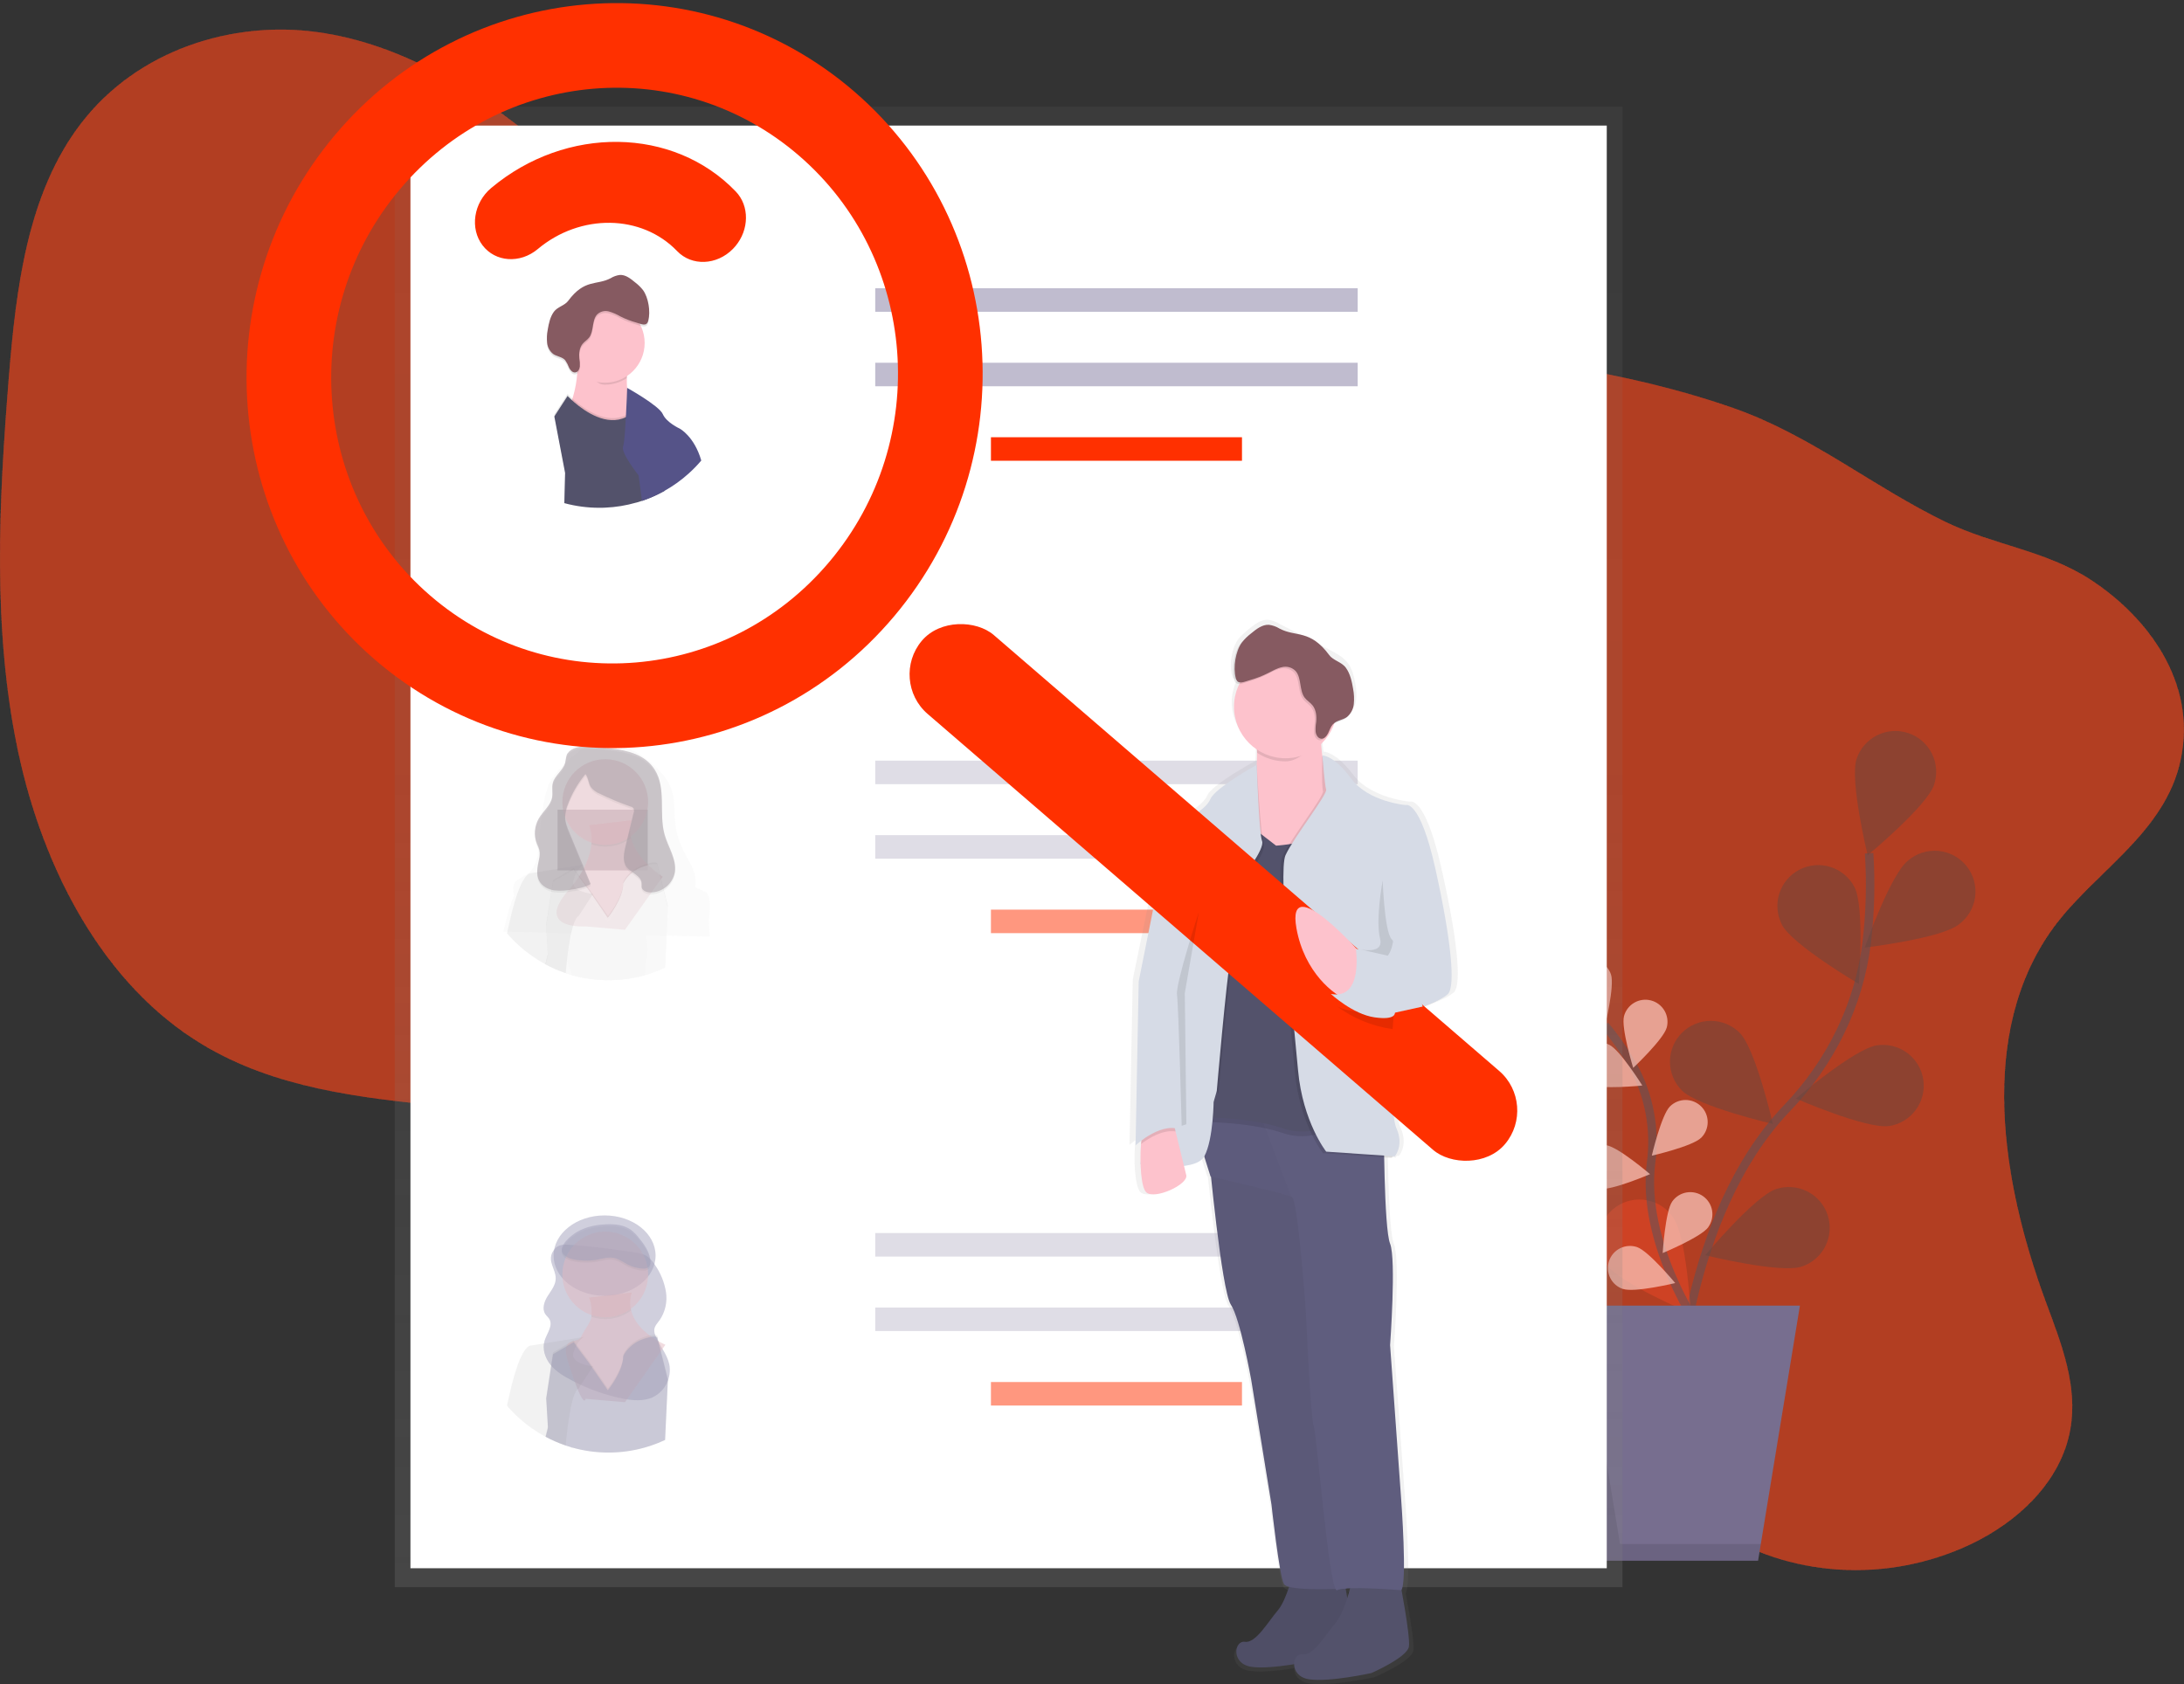 <svg fill="none" height="398" viewBox="0 0 516 398" width="516" xmlns="http://www.w3.org/2000/svg" xmlns:xlink="http://www.w3.org/1999/xlink"><rect x="0" y="0" width="516" height="398" fill="#333333" stroke="none"/><linearGradient id="a"><stop offset="0" stop-color="#808080" stop-opacity=".25"/><stop offset=".54" stop-color="#808080" stop-opacity=".12"/><stop offset="1" stop-color="#808080" stop-opacity=".1"/></linearGradient><linearGradient id="b" gradientUnits="userSpaceOnUse" x1="238.296" x2="238.296" xlink:href="#a" y1="375.053" y2="25.199"/><linearGradient id="c" gradientUnits="userSpaceOnUse" x1="17331.1" x2="17331.1" xlink:href="#a" y1="28701.9" y2="21917.9"/><linearGradient id="d" gradientUnits="userSpaceOnUse" x1="-81022.3" x2="-81022.3" xlink:href="#a" y1="218477" y2="81894.6"/><g fill="#eb4626"><path d="m485.136 219.243c-18.141 24.883-12.154 60.401-1.668 88.697 3.512 9.473 7.501 19.492 5.68 29.798-2.224 12.598-12.677 22.038-23.543 27.18-19.808 9.37-43.208 7.874-60.927-3.933-15.291-10.19-26.054-27.124-41.642-36.828-26.087-16.235-59.954-8.982-88.988 3.413-20.54 8.769-43.041 20.061-63.058 11.965-14.086-5.698-23.571-20.2-28.561-35.703-2.41-7.485-4.096-15.61-8.897-21.469-2.854-3.483-6.626-5.911-10.504-7.939-35.396-18.528-80.926-6.948-115.242-27.621-23.168-13.96-37.588-41.052-43.579-69.534s-4.508-58.548-2.122-88.1c1.696-21.001 4.379-43.443 17.01-59.946 13.359-17.448 35.748-24.383 55.77-21.65 20.022 2.733 37.972 13.85 53.675 27.12 19.642 16.555 37.713 37.338 62.141 43.623 16.639 4.28 34.316 1.251 51.613-.088 28.914-2.233 57.726.338 86.361 3.242 27.412 2.779 55.015 5.883 80.977 14.993 18.372 6.447 32.935 18.634 50.232 26.962 11.274 5.429 23.678 6.689 34.289 13.702 13.094 8.638 24.928 23.942 21.087 42.308-3.628 17.457-20.467 26.601-30.104 39.806z" opacity=".1"/><path d="m485.136 219.243c-18.141 24.883-12.154 60.401-1.668 88.697 3.512 9.473 7.501 19.492 5.68 29.798-2.224 12.598-12.677 22.038-23.543 27.18-19.808 9.37-43.208 7.874-60.927-3.933-15.291-10.19-26.054-27.124-41.642-36.828-26.087-16.235-59.954-8.982-88.988 3.413-20.54 8.769-43.041 20.061-63.058 11.965-14.086-5.698-23.571-20.2-28.561-35.703-2.41-7.485-4.096-15.61-8.897-21.469-2.854-3.483-6.626-5.911-10.504-7.939-35.396-18.528-80.926-6.948-115.242-27.621-23.168-13.96-37.588-41.052-43.579-69.534s-4.508-58.548-2.122-88.1c1.696-21.001 4.379-43.443 17.01-59.946 13.359-17.448 35.748-24.383 55.77-21.65 20.022 2.733 37.972 13.85 53.675 27.12 19.642 16.555 37.713 37.338 62.141 43.623 16.639 4.28 34.316 1.251 51.613-.088 28.914-2.233 57.726.338 86.361 3.242 27.412 2.779 55.015 5.883 80.977 14.993 18.372 6.447 32.935 18.634 50.232 26.962 11.274 5.429 23.678 6.689 34.289 13.702 13.094 8.638 24.928 23.942 21.087 42.308-3.628 17.457-20.467 26.601-30.104 39.806z" opacity=".1"/><path d="m485.136 219.243c-18.141 24.883-12.154 60.401-1.668 88.697 3.512 9.473 7.501 19.492 5.68 29.798-2.224 12.598-12.677 22.038-23.543 27.18-19.808 9.37-43.208 7.874-60.927-3.933-15.291-10.19-26.054-27.124-41.642-36.828-26.087-16.235-59.954-8.982-88.988 3.413-20.54 8.769-43.041 20.061-63.058 11.965-14.086-5.698-23.571-20.2-28.561-35.703-2.41-7.485-4.096-15.61-8.897-21.469-2.854-3.483-6.626-5.911-10.504-7.939-35.396-18.528-80.926-6.948-115.242-27.621-23.168-13.96-37.588-41.052-43.579-69.534s-4.508-58.548-2.122-88.1c1.696-21.001 4.379-43.443 17.01-59.946 13.359-17.448 35.748-24.383 55.77-21.65 20.022 2.733 37.972 13.85 53.675 27.12 19.642 16.555 37.713 37.338 62.141 43.623 16.639 4.28 34.316 1.251 51.613-.088 28.914-2.233 57.726.338 86.361 3.242 27.412 2.779 55.015 5.883 80.977 14.993 18.372 6.447 32.935 18.634 50.232 26.962 11.274 5.429 23.678 6.689 34.289 13.702 13.094 8.638 24.928 23.942 21.087 42.308-3.628 17.457-20.467 26.601-30.104 39.806z" opacity=".1"/><path d="m485.136 219.243c-18.141 24.883-12.154 60.401-1.668 88.697 3.512 9.473 7.501 19.492 5.68 29.798-2.224 12.598-12.677 22.038-23.543 27.18-19.808 9.37-43.208 7.874-60.927-3.933-15.291-10.19-26.054-27.124-41.642-36.828-26.087-16.235-59.954-8.982-88.988 3.413-20.54 8.769-43.041 20.061-63.058 11.965-14.086-5.698-23.571-20.2-28.561-35.703-2.41-7.485-4.096-15.61-8.897-21.469-2.854-3.483-6.626-5.911-10.504-7.939-35.396-18.528-80.926-6.948-115.242-27.621-23.168-13.96-37.588-41.052-43.579-69.534s-4.508-58.548-2.122-88.1c1.696-21.001 4.379-43.443 17.01-59.946 13.359-17.448 35.748-24.383 55.77-21.65 20.022 2.733 37.972 13.85 53.675 27.12 19.642 16.555 37.713 37.338 62.141 43.623 16.639 4.28 34.316 1.251 51.613-.088 28.914-2.233 57.726.338 86.361 3.242 27.412 2.779 55.015 5.883 80.977 14.993 18.372 6.447 32.935 18.634 50.232 26.962 11.274 5.429 23.678 6.689 34.289 13.702 13.094 8.638 24.928 23.942 21.087 42.308-3.628 17.457-20.467 26.601-30.104 39.806z" opacity=".1"/><path d="m485.136 219.243c-18.141 24.883-12.154 60.401-1.668 88.697 3.512 9.473 7.501 19.492 5.68 29.798-2.224 12.598-12.677 22.038-23.543 27.18-19.808 9.37-43.208 7.874-60.927-3.933-15.291-10.19-26.054-27.124-41.642-36.828-26.087-16.235-59.954-8.982-88.988 3.413-20.54 8.769-43.041 20.061-63.058 11.965-14.086-5.698-23.571-20.2-28.561-35.703-2.41-7.485-4.096-15.61-8.897-21.469-2.854-3.483-6.626-5.911-10.504-7.939-35.396-18.528-80.926-6.948-115.242-27.621-23.168-13.96-37.588-41.052-43.579-69.534s-4.508-58.548-2.122-88.1c1.696-21.001 4.379-43.443 17.01-59.946 13.359-17.448 35.748-24.383 55.77-21.65 20.022 2.733 37.972 13.85 53.675 27.12 19.642 16.555 37.713 37.338 62.141 43.623 16.639 4.28 34.316 1.251 51.613-.088 28.914-2.233 57.726.338 86.361 3.242 27.412 2.779 55.015 5.883 80.977 14.993 18.372 6.447 32.935 18.634 50.232 26.962 11.274 5.429 23.678 6.689 34.289 13.702 13.094 8.638 24.928 23.942 21.087 42.308-3.628 17.457-20.467 26.601-30.104 39.806z" opacity=".1"/><path d="m485.136 219.243c-18.141 24.883-12.154 60.401-1.668 88.697 3.512 9.473 7.501 19.492 5.68 29.798-2.224 12.598-12.677 22.038-23.543 27.18-19.808 9.37-43.208 7.874-60.927-3.933-15.291-10.19-26.054-27.124-41.642-36.828-26.087-16.235-59.954-8.982-88.988 3.413-20.54 8.769-43.041 20.061-63.058 11.965-14.086-5.698-23.571-20.2-28.561-35.703-2.41-7.485-4.096-15.61-8.897-21.469-2.854-3.483-6.626-5.911-10.504-7.939-35.396-18.528-80.926-6.948-115.242-27.621-23.168-13.96-37.588-41.052-43.579-69.534s-4.508-58.548-2.122-88.1c1.696-21.001 4.379-43.443 17.01-59.946 13.359-17.448 35.748-24.383 55.77-21.65 20.022 2.733 37.972 13.85 53.675 27.12 19.642 16.555 37.713 37.338 62.141 43.623 16.639 4.28 34.316 1.251 51.613-.088 28.914-2.233 57.726.338 86.361 3.242 27.412 2.779 55.015 5.883 80.977 14.993 18.372 6.447 32.935 18.634 50.232 26.962 11.274 5.429 23.678 6.689 34.289 13.702 13.094 8.638 24.928 23.942 21.087 42.308-3.628 17.457-20.467 26.601-30.104 39.806z" opacity=".1"/><path d="m485.136 219.243c-18.141 24.883-12.154 60.401-1.668 88.697 3.512 9.473 7.501 19.492 5.68 29.798-2.224 12.598-12.677 22.038-23.543 27.18-19.808 9.37-43.208 7.874-60.927-3.933-15.291-10.19-26.054-27.124-41.642-36.828-26.087-16.235-59.954-8.982-88.988 3.413-20.54 8.769-43.041 20.061-63.058 11.965-14.086-5.698-23.571-20.2-28.561-35.703-2.41-7.485-4.096-15.61-8.897-21.469-2.854-3.483-6.626-5.911-10.504-7.939-35.396-18.528-80.926-6.948-115.242-27.621-23.168-13.96-37.588-41.052-43.579-69.534s-4.508-58.548-2.122-88.1c1.696-21.001 4.379-43.443 17.01-59.946 13.359-17.448 35.748-24.383 55.77-21.65 20.022 2.733 37.972 13.85 53.675 27.12 19.642 16.555 37.713 37.338 62.141 43.623 16.639 4.28 34.316 1.251 51.613-.088 28.914-2.233 57.726.338 86.361 3.242 27.412 2.779 55.015 5.883 80.977 14.993 18.372 6.447 32.935 18.634 50.232 26.962 11.274 5.429 23.678 6.689 34.289 13.702 13.094 8.638 24.928 23.942 21.087 42.308-3.628 17.457-20.467 26.601-30.104 39.806z" opacity=".1"/><path d="m485.136 219.243c-18.141 24.883-12.154 60.401-1.668 88.697 3.512 9.473 7.501 19.492 5.68 29.798-2.224 12.598-12.677 22.038-23.543 27.18-19.808 9.37-43.208 7.874-60.927-3.933-15.291-10.19-26.054-27.124-41.642-36.828-26.087-16.235-59.954-8.982-88.988 3.413-20.54 8.769-43.041 20.061-63.058 11.965-14.086-5.698-23.571-20.2-28.561-35.703-2.41-7.485-4.096-15.61-8.897-21.469-2.854-3.483-6.626-5.911-10.504-7.939-35.396-18.528-80.926-6.948-115.242-27.621-23.168-13.96-37.588-41.052-43.579-69.534s-4.508-58.548-2.122-88.1c1.696-21.001 4.379-43.443 17.01-59.946 13.359-17.448 35.748-24.383 55.77-21.65 20.022 2.733 37.972 13.85 53.675 27.12 19.642 16.555 37.713 37.338 62.141 43.623 16.639 4.28 34.316 1.251 51.613-.088 28.914-2.233 57.726.338 86.361 3.242 27.412 2.779 55.015 5.883 80.977 14.993 18.372 6.447 32.935 18.634 50.232 26.962 11.274 5.429 23.678 6.689 34.289 13.702 13.094 8.638 24.928 23.942 21.087 42.308-3.628 17.457-20.467 26.601-30.104 39.806z" opacity=".1"/><path d="m485.136 219.243c-18.141 24.883-12.154 60.401-1.668 88.697 3.512 9.473 7.501 19.492 5.68 29.798-2.224 12.598-12.677 22.038-23.543 27.18-19.808 9.37-43.208 7.874-60.927-3.933-15.291-10.19-26.054-27.124-41.642-36.828-26.087-16.235-59.954-8.982-88.988 3.413-20.54 8.769-43.041 20.061-63.058 11.965-14.086-5.698-23.571-20.2-28.561-35.703-2.41-7.485-4.096-15.61-8.897-21.469-2.854-3.483-6.626-5.911-10.504-7.939-35.396-18.528-80.926-6.948-115.242-27.621-23.168-13.96-37.588-41.052-43.579-69.534s-4.508-58.548-2.122-88.1c1.696-21.001 4.379-43.443 17.01-59.946 13.359-17.448 35.748-24.383 55.77-21.65 20.022 2.733 37.972 13.85 53.675 27.12 19.642 16.555 37.713 37.338 62.141 43.623 16.639 4.28 34.316 1.251 51.613-.088 28.914-2.233 57.726.338 86.361 3.242 27.412 2.779 55.015 5.883 80.977 14.993 18.372 6.447 32.935 18.634 50.232 26.962 11.274 5.429 23.678 6.689 34.289 13.702 13.094 8.638 24.928 23.942 21.087 42.308-3.628 17.457-20.467 26.601-30.104 39.806z" opacity=".1"/><path d="m485.136 219.243c-18.141 24.883-12.154 60.401-1.668 88.697 3.512 9.473 7.501 19.492 5.68 29.798-2.224 12.598-12.677 22.038-23.543 27.18-19.808 9.37-43.208 7.874-60.927-3.933-15.291-10.19-26.054-27.124-41.642-36.828-26.087-16.235-59.954-8.982-88.988 3.413-20.54 8.769-43.041 20.061-63.058 11.965-14.086-5.698-23.571-20.2-28.561-35.703-2.41-7.485-4.096-15.61-8.897-21.469-2.854-3.483-6.626-5.911-10.504-7.939-35.396-18.528-80.926-6.948-115.242-27.621-23.168-13.96-37.588-41.052-43.579-69.534s-4.508-58.548-2.122-88.1c1.696-21.001 4.379-43.443 17.01-59.946 13.359-17.448 35.748-24.383 55.77-21.65 20.022 2.733 37.972 13.85 53.675 27.12 19.642 16.555 37.713 37.338 62.141 43.623 16.639 4.28 34.316 1.251 51.613-.088 28.914-2.233 57.726.338 86.361 3.242 27.412 2.779 55.015 5.883 80.977 14.993 18.372 6.447 32.935 18.634 50.232 26.962 11.274 5.429 23.678 6.689 34.289 13.702 13.094 8.638 24.928 23.942 21.087 42.308-3.628 17.457-20.467 26.601-30.104 39.806z" opacity=".1"/></g><path d="m485.136 219.243c-18.141 24.883-12.154 60.401-1.668 88.697 3.512 9.473 7.501 19.492 5.68 29.798-2.224 12.598-12.677 22.038-23.543 27.18-19.808 9.37-43.208 7.874-60.927-3.933-15.291-10.19-26.054-27.124-41.642-36.828-26.087-16.235-59.954-8.982-88.988 3.413-20.54 8.769-43.041 20.061-63.058 11.965-14.086-5.698-23.571-20.2-28.561-35.703-2.41-7.485-4.096-15.61-8.897-21.469-2.854-3.483-6.626-5.911-10.504-7.939-35.396-18.528-80.926-6.948-115.242-27.621-23.168-13.96-37.588-41.052-43.579-69.534s-4.508-58.548-2.122-88.1c1.696-21.001 4.379-43.443 17.01-59.946 13.359-17.448 35.748-24.383 55.77-21.65 20.022 2.733 37.972 13.85 53.675 27.12 19.642 16.555 37.713 37.338 62.141 43.623 16.639 4.28 34.316 1.251 51.613-.088 28.914-2.233 57.726.338 86.361 3.242 27.412 2.779 55.015 5.883 80.977 14.993 18.372 6.447 32.935 18.634 50.232 26.962 11.274 5.429 23.678 6.689 34.289 13.702 13.094 8.638 24.928 23.942 21.087 42.308-3.628 17.457-20.467 26.601-30.104 39.806z" fill="#ff3000" opacity=".1"/><path d="m396.167 332.736s1.529-45.282 26.036-70.869c10.286-10.736 17.042-24.373 18.83-39.13.836-7.004 1.029-14.069.575-21.108" opacity=".5" stroke="#535461" stroke-miterlimit="10" stroke-width="2"/><path d="m456.959 185.422c-1.677 5.058-15.698 16.675-15.698 16.675s-4.296-17.699-2.618-22.752c.398-1.202 1.03-2.314 1.859-3.272.829-.959 1.838-1.744 2.971-2.312 1.132-.569 2.365-.908 3.629-1s2.533.066 3.736.465 2.315 1.031 3.274 1.859c.958.828 1.744 1.837 2.312 2.97.569 1.132.908 2.365 1 3.628s-.066 2.532-.465 3.734z" fill="#69463f" opacity=".5"/><path d="m462.802 218.448c-4.17 3.335-22.241 5.475-22.241 5.475s6.023-17.189 10.194-20.52c.98-.853 2.124-1.5 3.361-1.9 1.237-.401 2.542-.547 3.837-.43 1.295.116 2.553.493 3.699 1.108s2.155 1.455 2.968 2.47c.812 1.015 1.411 2.183 1.761 3.435.349 1.252.442 2.562.272 3.851-.17 1.288-.599 2.529-1.26 3.648-.662 1.119-1.543 2.093-2.591 2.863z" fill="#69463f" opacity=".5"/><path d="m446.269 266.083c-5.273.778-21.967-6.485-21.967-6.485s13.872-11.802 19.145-12.581c1.254-.185 2.532-.121 3.761.187s2.385.856 3.402 1.611c1.018.755 1.876 1.703 2.527 2.79s1.081 2.291 1.267 3.544c.185 1.253.121 2.53-.187 3.759-.309 1.228-.856 2.384-1.611 3.401-.756 1.017-1.704 1.875-2.791 2.526s-2.292 1.081-3.546 1.266z" fill="#69463f" opacity=".5"/><path d="m425.636 299.312c-5.064 1.658-22.751-2.696-22.751-2.696s11.682-13.974 16.746-15.633c2.431-.798 5.081-.598 7.365.556s4.016 3.167 4.814 5.598c.799 2.43.599 5.079-.555 7.362s-3.169 4.014-5.6 4.813z" fill="#69463f" opacity=".5"/><path d="m421.002 218.527c2.461 4.724 18.169 13.974 18.169 13.974s1.427-18.152-1.034-22.882c-.584-1.123-1.385-2.12-2.355-2.935-.97-.814-2.092-1.429-3.3-1.81s-2.479-.521-3.742-.411c-1.262.11-2.49.468-3.614 1.052-1.124.585-2.121 1.385-2.936 2.355-.814.97-1.43 2.091-1.811 3.299s-.521 2.479-.411 3.74c.111 1.262.468 2.489 1.053 3.613z" fill="#69463f" opacity=".5"/><path d="m397.367 257.689c3.762 3.775 21.5 7.907 21.5 7.907s-4.073-17.749-7.831-21.524c-1.806-1.812-4.258-2.833-6.817-2.838-2.558-.005-5.014 1.007-6.827 2.812-1.812 1.805-2.833 4.256-2.838 6.814s1.007 5.013 2.813 6.825z" fill="#69463f" opacity=".5"/><path d="m379.62 298.909c3.067 4.354 19.855 11.427 19.855 11.427s-1.01-18.18-4.082-22.539c-.711-1.08-1.632-2.007-2.708-2.725-1.077-.717-2.286-1.211-3.557-1.452s-2.578-.223-3.842.051-2.461.8-3.517 1.546c-1.057.746-1.953 1.696-2.635 2.795s-1.136 2.324-1.335 3.602c-.198 1.278-.138 2.583.178 3.837s.881 2.431 1.661 3.463z" fill="#eb4626" opacity=".5"/><path d="m401.551 313.995s-13.901-20.213-11.464-39.232c1.074-7.971-.467-16.075-4.392-23.095-1.89-3.318-4.081-6.456-6.543-9.375" opacity=".5" stroke="#535461" stroke-miterlimit="10" stroke-width="2"/><path d="m380.621 230.296c.894 2.742-1.469 12.312-1.469 12.312s-7.567-6.327-8.461-9.065c-.43-1.316-.32-2.749.307-3.984s1.719-2.17 3.036-2.6 2.751-.319 3.986.307c1.235.627 2.171 1.719 2.601 3.035z" fill="#eb4626" opacity=".5"/><path d="m393.794 242.798c-.737 2.779-7.928 9.537-7.928 9.537s-2.91-9.421-2.173-12.21c.355-1.339 1.227-2.482 2.425-3.179 1.197-.696 2.623-.888 3.962-.533 1.34.354 2.484 1.226 3.18 2.423.697 1.198.889 2.623.534 3.962z" fill="#eb4626" opacity=".5"/><path d="m401.921 268.857c-2.043 2.034-11.658 4.234-11.658 4.234s2.243-9.602 4.291-11.636c.487-.483 1.064-.866 1.699-1.127.635-.26 1.315-.393 2.001-.391s1.365.139 1.999.404c.633.264 1.208.651 1.691 1.137.484.487.867 1.064 1.128 1.699.261.634.394 1.314.391 2-.002.686-.139 1.365-.404 1.998-.264.633-.651 1.208-1.138 1.691z" fill="#eb4626" opacity=".5"/><path d="m403.631 289.965c-1.673 2.348-10.796 6.132-10.796 6.132s.588-9.842 2.261-12.191c.397-.559.901-1.034 1.482-1.399.581-.364 1.228-.61 1.905-.725.676-.114 1.369-.094 2.037.059.669.153 1.301.436 1.86.833s1.035.901 1.399 1.482c.365.581.611 1.228.726 1.904.114.676.094 1.368-.059 2.036-.153.669-.436 1.301-.833 1.86z" fill="#eb4626" opacity=".5"/><path d="m375.617 256.263c2.59 1.269 12.399.25 12.399.25s-5.222-8.365-7.812-9.63c-1.245-.608-2.679-.697-3.989-.248-1.31.45-2.388 1.401-2.996 2.645-.609 1.244-.698 2.678-.248 3.988.45 1.309 1.401 2.387 2.646 2.995z" fill="#eb4626" opacity=".5"/><path d="m377.929 280.928c2.854.435 11.908-3.469 11.908-3.469s-7.488-6.42-10.337-6.837c-1.37-.208-2.766.136-3.882.957s-1.86 2.051-2.068 3.42.136 2.765.957 3.88c.821 1.116 2.052 1.859 3.422 2.067z" fill="#eb4626" opacity=".5"/><path d="m383.461 304.583c2.739.926 12.326-1.39 12.326-1.39s-6.293-7.591-9.031-8.504c-1.315-.436-2.75-.333-3.989.288-1.238.62-2.18 1.707-2.616 3.022-.437 1.314-.334 2.748.287 3.987.621 1.238 1.708 2.179 3.023 2.616z" fill="#eb4626" opacity=".5"/><path d="m380.621 230.296c.894 2.742-1.469 12.312-1.469 12.312s-7.567-6.327-8.461-9.065c-.43-1.316-.32-2.749.307-3.984s1.719-2.17 3.036-2.6 2.751-.319 3.986.307c1.235.627 2.171 1.719 2.601 3.035z" fill="#fff" opacity=".5"/><path d="m393.794 242.798c-.737 2.779-7.928 9.537-7.928 9.537s-2.91-9.421-2.173-12.21c.355-1.339 1.227-2.482 2.425-3.179 1.197-.696 2.623-.888 3.962-.533 1.34.354 2.484 1.226 3.18 2.423.697 1.198.889 2.623.534 3.962z" fill="#fff" opacity=".5"/><path d="m401.921 268.857c-2.043 2.034-11.658 4.234-11.658 4.234s2.243-9.602 4.291-11.636c.487-.483 1.064-.866 1.699-1.127.635-.26 1.315-.393 2.001-.391s1.365.139 1.999.404c.633.264 1.208.651 1.691 1.137.484.487.867 1.064 1.128 1.699.261.634.394 1.314.391 2-.002.686-.139 1.365-.404 1.998-.264.633-.651 1.208-1.138 1.691z" fill="#fff" opacity=".5"/><path d="m403.631 289.965c-1.673 2.348-10.796 6.132-10.796 6.132s.588-9.842 2.261-12.191c.397-.559.901-1.034 1.482-1.399.581-.364 1.228-.61 1.905-.725.676-.114 1.369-.094 2.037.059.669.153 1.301.436 1.86.833s1.035.901 1.399 1.482c.365.581.611 1.228.726 1.904.114.676.094 1.368-.059 2.036-.153.669-.436 1.301-.833 1.86z" fill="#fff" opacity=".5"/><path d="m375.617 256.263c2.59 1.269 12.399.25 12.399.25s-5.222-8.365-7.812-9.63c-1.245-.608-2.679-.697-3.989-.248-1.31.45-2.388 1.401-2.996 2.645-.609 1.244-.698 2.678-.248 3.988.45 1.309 1.401 2.387 2.646 2.995z" fill="#fff" opacity=".5"/><path d="m377.929 280.928c2.854.435 11.908-3.469 11.908-3.469s-7.488-6.42-10.337-6.837c-1.37-.208-2.766.136-3.882.957s-1.86 2.051-2.068 3.42.136 2.765.957 3.88c.821 1.116 2.052 1.859 3.422 2.067z" fill="#fff" opacity=".5"/><path d="m383.461 304.583c2.739.926 12.326-1.39 12.326-1.39s-6.293-7.591-9.031-8.504c-1.315-.436-2.75-.333-3.989.288-1.238.62-2.18 1.707-2.616 3.022-.437 1.314-.334 2.748.287 3.987.621 1.238 1.708 2.179 3.023 2.616z" fill="#fff" opacity=".5"/><path d="m375.83 368.805h39.538l9.888-60.275h-59.31z" fill="#776e8f"/><path d="m373.513 308.53 9.235 56.324h33.269l-.649 3.951h-39.538l-9.884-60.275z" fill="#000" opacity=".1"/><path d="m383.327 25.199h-290.062v349.85h290.062z" fill="url(#b)"/><path d="m379.62 29.673h-282.648v340.911h282.648z" fill="#fff"/><path d="m320.773 68.118h-113.986v5.558h113.986z" fill="#c0bccf"/><path d="m320.773 85.72h-113.986v5.558h113.986z" fill="#c0bccf"/><path d="m293.435 103.321h-59.31v5.558h59.31z" fill="#ff3000"/><path d="m320.773 179.748h-113.986v5.558h113.986z" fill="#c0bccf" opacity=".5"/><path d="m320.773 197.349h-113.986v5.559h113.986z" fill="#c0bccf" opacity=".5"/><path d="m293.435 214.951h-59.31v5.558h59.31z" fill="#ff3000" opacity=".5"/><path d="m320.773 291.378h-113.986v5.558h113.986z" fill="#c0bccf" opacity=".5"/><path d="m320.773 308.979h-113.986v5.558h113.986z" fill="#c0bccf" opacity=".5"/><path d="m293.435 326.58h-59.31v5.558h59.31z" fill="#ff3000" opacity=".5"/><g opacity=".5"><path d="m166.656 210.75-2.391-1.075c.037-.363.052-.728.046-1.093.017-.309.017-.618 0-.927-.236-2.436-1.788-4.557-2.886-6.785-1.006-2.034-1.644-4.229-1.886-6.485-.292-2.779 0-5.66-1.02-8.273-.829-2.107-2.469-3.867-4.225-5.424-1.972-1.849-4.275-3.309-6.789-4.303-2.567-.926-5.518-1.162-8.085-.217-2.317.852-4.101 2.552-5.825 4.205-1.251 1.103-2.357 2.36-3.289 3.743-1.052 1.723-1.502 3.706-1.854 5.66-.553 3.13-.934 6.287-1.14 9.459-.18 2.644-.463 5.646-2.724 7.267-1.103.792-2.655 1.237-3.16 2.436-.143.361-.201.749-.167 1.135-.014.322.009.643.069.959.033.185.07.366.116.551-.649 1.613-1.194 3.265-1.631 4.947-.338 1.251-.649 2.478-.927 3.669h.751.399l4.318.102h.06l4.634.106h.023l4.319.102h.106l1.247.088h.407l17.27.398h.092l1.149.028h.404l3.456.079 5.097.116h.037l3.837.092h.408.787l-.204-4.02c.844-6.156-.829-6.54-.829-6.54zm-19.401-.491c0 3.409-3.651 7.582-3.651 7.582l-3.675-5.002.135-.195 3.54 4.817s3.651-4.168 3.651-7.582c.085-.174.183-.341.292-.5l.084.259c-.141.197-.266.405-.376.621zm5.616 13.377c0-.172 0-.348-.032-.519-.033-.172-.028-.324-.051-.491s-.042-.329-.065-.496-.056-.329-.088-.495c-.033-.167-.065-.329-.102-.496 0-.056-.023-.107-.037-.167-.051-.217-.107-.435-.167-.653s-.097-.352-.153-.523c0-.079-.046-.158-.074-.232s-.079-.25-.121-.375l-.083-.241c-.037-.106-.074-.218-.116-.324-.069-.195-.143-.385-.218-.579-.074-.195-.153-.385-.231-.574-.158-.39-.329-.774-.501-1.163-.672-1.501-1.427-2.978-2.122-4.442-.373-.766-.704-1.552-.991-2.353l-.088.116c-.141.199-.266.408-.376.625 0 3.409-3.651 7.582-3.651 7.582l-3.675-5.002-3.215 4.632c-.464.231-.927 1.019-1.288 2.14-.102.301-.2.634-.292.982-.065.236-.125.463-.181.727-.032.125-.06.25-.088.38l-.083.394v.06c-.056.268-.112.546-.163.829-.051.282-.111.607-.162.926-.037.201-.069.4-.097.598-.065.384-.121.773-.176 1.162-.033.227-.065.464-.093.672l-.111.862c.236.708.5 1.389.774 2.102.174.375.276.779.301 1.191 5.7 1.519 11.699 1.519 17.399 0-.002-.014-.002-.028 0-.042-.085-.387-.123-.784-.111-1.181.093-1.113.248-2.22.463-3.316.069-.541.098-1.086.088-1.631v-.194c-.014-.176-.018-.334-.023-.487zm0 0c0-.172 0-.348-.032-.519-.033-.172-.028-.324-.051-.491s-.042-.329-.065-.496-.056-.329-.088-.495c-.033-.167-.065-.329-.102-.496 0-.056-.023-.107-.037-.167-.051-.217-.107-.435-.167-.653s-.097-.352-.153-.523c0-.079-.046-.158-.074-.232s-.079-.25-.121-.375l-.083-.241c-.037-.106-.074-.218-.116-.324-.069-.195-.143-.385-.218-.579-.074-.195-.153-.385-.231-.574-.158-.39-.329-.774-.501-1.163-.672-1.501-1.427-2.978-2.122-4.442-.373-.766-.704-1.552-.991-2.353l-.088.116c-.141.199-.266.408-.376.625 0 3.409-3.651 7.582-3.651 7.582l-3.675-5.002-3.215 4.632c-.464.231-.927 1.019-1.288 2.14-.102.301-.2.634-.292.982-.065.236-.125.463-.181.727-.032.125-.06.25-.088.38l-.083.394v.06c-.056.268-.112.546-.163.829-.051.282-.111.607-.162.926-.037.201-.069.4-.097.598-.065.384-.121.773-.176 1.162-.033.227-.065.464-.093.672l-.111.862c.236.708.5 1.389.774 2.102.174.375.276.779.301 1.191 5.7 1.519 11.699 1.519 17.399 0-.002-.014-.002-.028 0-.042-.085-.387-.123-.784-.111-1.181.093-1.113.248-2.22.463-3.316.069-.541.098-1.086.088-1.631v-.194c-.014-.176-.018-.334-.023-.487zm0 0c0-.172 0-.348-.032-.519-.033-.172-.028-.324-.051-.491s-.042-.329-.065-.496-.056-.329-.088-.495c-.033-.167-.065-.329-.102-.496 0-.056-.023-.107-.037-.167-.051-.217-.107-.435-.167-.653s-.097-.352-.153-.523c0-.079-.046-.158-.074-.232s-.079-.25-.121-.375l-.083-.241c-.037-.106-.074-.218-.116-.324-.069-.195-.143-.385-.218-.579-.074-.195-.153-.385-.231-.574-.158-.39-.329-.774-.501-1.163-.672-1.501-1.427-2.978-2.122-4.442-.373-.766-.704-1.552-.991-2.353l-.088.116c-.141.199-.266.408-.376.625 0 3.409-3.651 7.582-3.651 7.582l-3.675-5.002-3.215 4.632c-.464.231-.927 1.019-1.288 2.14-.102.301-.2.634-.292.982-.065.236-.125.463-.181.727-.032.125-.06.25-.088.38l-.083.394v.06c-.056.268-.112.546-.163.829-.051.282-.111.607-.162.926-.037.201-.069.4-.097.598-.065.384-.121.773-.176 1.162-.033.227-.065.464-.093.672l-.111.862c.236.708.5 1.389.774 2.102.174.375.276.779.301 1.191 5.7 1.519 11.699 1.519 17.399 0-.002-.014-.002-.028 0-.042-.085-.387-.123-.784-.111-1.181.093-1.113.248-2.22.463-3.316.069-.541.098-1.086.088-1.631v-.194c-.014-.176-.018-.334-.023-.487zm0 0c0-.172 0-.348-.032-.519-.033-.172-.028-.324-.051-.491s-.042-.329-.065-.496-.056-.329-.088-.495c-.033-.167-.065-.329-.102-.496 0-.056-.023-.107-.037-.167-.051-.217-.107-.435-.167-.653s-.097-.352-.153-.523c0-.079-.046-.158-.074-.232s-.079-.25-.121-.375l-.083-.241c-.037-.106-.074-.218-.116-.324-.069-.195-.143-.385-.218-.579-.074-.195-.153-.385-.231-.574-.158-.39-.329-.774-.501-1.163-.672-1.501-1.427-2.978-2.122-4.442-.373-.766-.704-1.552-.991-2.353l-.088.116c-.141.199-.266.408-.376.625 0 3.409-3.651 7.582-3.651 7.582l-3.675-5.002-3.215 4.632c-.464.231-.927 1.019-1.288 2.14-.102.301-.2.634-.292.982-.065.236-.125.463-.181.727-.032.125-.06.25-.088.38l-.083.394v.06c-.056.268-.112.546-.163.829-.051.282-.111.607-.162.926-.037.201-.069.4-.097.598-.065.384-.121.773-.176 1.162-.033.227-.065.464-.093.672l-.111.862c.236.708.5 1.389.774 2.102.174.375.276.779.301 1.191 5.7 1.519 11.699 1.519 17.399 0-.002-.014-.002-.028 0-.042-.085-.387-.123-.784-.111-1.181.093-1.113.248-2.22.463-3.316.069-.541.098-1.086.088-1.631v-.194c-.014-.176-.018-.334-.023-.487z" fill="url(#c)" opacity=".5"/><path d="m153.038 191.328h-21.315v14.359h21.315z" fill="#493545" opacity=".5"/><path d="m156.578 207.164-8.92 12.562-9.322-.81s-12.164.806-4.055-8.509c3.897-4.479 5.171-8.213 5.445-10.876.296-2.881-.58-4.521-.58-4.521l10.134-1.213c-.457 1.365-.515 2.832-.167 4.229 1.27 5.261 7.465 9.138 7.465 9.138z" fill="#c77485" opacity=".5"/><path d="m149.109 198.012c-1.322 1-2.869 1.661-4.506 1.924-1.637.264-3.313.121-4.882-.414.297-2.881-.579-4.521-.579-4.521l10.133-1.214c-.456 1.364-.514 2.829-.166 4.225z" fill="#000" opacity=".1"/><path d="m142.997 199.661c5.597 0 10.134-4.536 10.134-10.13 0-5.595-4.537-10.13-10.134-10.13s-10.134 4.535-10.134 10.13c0 5.594 4.537 10.13 10.134 10.13z" fill="#c77485" opacity=".5"/><path d="m156.207 207.683-.236-.926-.204-.815-.301-1.205-.056-.222-.046-.185s.241-.728-1.348-.491l-.297.051c-.25.051-.542.12-.876.213l-.301.092-.398.125c-1.262.411-2.413 1.105-3.364 2.029-.428.409-.806.866-1.126 1.362-.033.046-.056.088-.084.125-.11.172-.207.352-.292.537 0 3.65-3.651 8.106-3.651 8.106l-3.563-5.146-.07-.102-.848-1.232-.301-.398-.102-.139-1.853-2.487-.464-.621-.152-.209-.227-.301-.533-.708-2.085 1.218-2.781 1.621-1.621 10.538v.291l.051.871.338 5.725v.079l-.593 2.372.088.046c1.399.755 2.856 1.399 4.355 1.927l.394.139c.464.153.899.292 1.353.426.017.069.029.138.037.208 0-.064 0-.134 0-.199 5.686 1.624 11.713 1.624 17.399 0l.107-.032c.264-.074.533-.153.792-.241l.422-.134c1.143-.383 2.263-.831 3.355-1.344l.389-8.291.278-5.98v-.342z" fill="#000" opacity=".1"/><path d="m152.871 223.084c0-.185 0-.37-.032-.555-.033-.186-.028-.348-.051-.524s-.042-.352-.065-.528-.056-.352-.088-.528c-.033-.176-.065-.352-.102-.528 0-.06-.023-.116-.037-.176-.051-.232-.107-.463-.167-.699-.06-.237-.097-.376-.153-.561 0-.083-.046-.167-.074-.245-.028-.079-.079-.269-.121-.403l-.083-.26c-.037-.115-.074-.231-.116-.347-.069-.208-.143-.412-.218-.621-.074-.208-.152-.412-.231-.616-.158-.417-.329-.829-.501-1.241-.672-1.603-1.427-3.182-2.122-4.748-.373-.821-.704-1.66-.991-2.515l-.088.125c-.141.213-.267.436-.376.667 0 3.645-3.651 8.106-3.651 8.106l-3.674-5.35-3.216 4.942c-.464.246-.927 1.089-1.288 2.289-.102.324-.2.676-.292 1.051-.065.25-.125.514-.181.778-.032.134-.06.269-.088.408l-.083.421v.065c-.056.287-.112.584-.163.885-.05.301-.111.648-.162.977-.037.213-.069.426-.097.639-.065.413-.12.829-.176 1.242-.033.241-.065.463-.093.718l-.111.926c.236.76.5 1.51.774 2.247.174.403.276.834.301 1.273 5.686 1.625 11.713 1.625 17.399 0-.002-.015-.002-.031 0-.046-.086-.416-.123-.84-.111-1.265.093-1.188.248-2.371.463-3.543.069-.578.098-1.16.088-1.742v-.208c-.014-.176-.018-.343-.023-.51zm0 0c0-.185 0-.37-.032-.555-.033-.186-.028-.348-.051-.524s-.042-.352-.065-.528-.056-.352-.088-.528c-.033-.176-.065-.352-.102-.528 0-.06-.023-.116-.037-.176-.051-.232-.107-.463-.167-.699-.06-.237-.097-.376-.153-.561 0-.083-.046-.167-.074-.245-.028-.079-.079-.269-.121-.403l-.083-.26c-.037-.115-.074-.231-.116-.347-.069-.208-.143-.412-.218-.621-.074-.208-.152-.412-.231-.616-.158-.417-.329-.829-.501-1.241-.672-1.603-1.427-3.182-2.122-4.748-.373-.821-.704-1.66-.991-2.515l-.088.125c-.141.213-.267.436-.376.667 0 3.645-3.651 8.106-3.651 8.106l-3.674-5.35-3.216 4.942c-.464.246-.927 1.089-1.288 2.289-.102.324-.2.676-.292 1.051-.065.25-.125.514-.181.778-.032.134-.06.269-.088.408l-.083.421v.065c-.056.287-.112.584-.163.885-.05.301-.111.648-.162.977-.037.213-.069.426-.097.639-.065.413-.12.829-.176 1.242-.033.241-.065.463-.093.718l-.111.926c.236.76.5 1.51.774 2.247.174.403.276.834.301 1.273 5.686 1.625 11.713 1.625 17.399 0-.002-.015-.002-.031 0-.046-.086-.416-.123-.84-.111-1.265.093-1.188.248-2.371.463-3.543.069-.578.098-1.16.088-1.742v-.208c-.014-.176-.018-.343-.023-.51zm0 0c0-.185 0-.37-.032-.555-.033-.186-.028-.348-.051-.524s-.042-.352-.065-.528-.056-.352-.088-.528c-.033-.176-.065-.352-.102-.528 0-.06-.023-.116-.037-.176-.051-.232-.107-.463-.167-.699-.06-.237-.097-.376-.153-.561 0-.083-.046-.167-.074-.245-.028-.079-.079-.269-.121-.403l-.083-.26c-.037-.115-.074-.231-.116-.347-.069-.208-.143-.412-.218-.621-.074-.208-.152-.412-.231-.616-.158-.417-.329-.829-.501-1.241-.672-1.603-1.427-3.182-2.122-4.748-.373-.821-.704-1.66-.991-2.515l-.088.125c-.141.213-.267.436-.376.667 0 3.645-3.651 8.106-3.651 8.106l-3.674-5.35-3.216 4.942c-.464.246-.927 1.089-1.288 2.289-.102.324-.2.676-.292 1.051-.065.25-.125.514-.181.778-.032.134-.06.269-.088.408l-.083.421v.065c-.056.287-.112.584-.163.885-.05.301-.111.648-.162.977-.037.213-.069.426-.097.639-.065.413-.12.829-.176 1.242-.033.241-.065.463-.093.718l-.111.926c.236.76.5 1.51.774 2.247.174.403.276.834.301 1.273 5.686 1.625 11.713 1.625 17.399 0-.002-.015-.002-.031 0-.046-.086-.416-.123-.84-.111-1.265.093-1.188.248-2.371.463-3.543.069-.578.098-1.16.088-1.742v-.208c-.014-.176-.018-.343-.023-.51zm4.912-8.694-1.654-6.6-.283-1.13-.079-.311-.403-1.612c.001-.013.001-.027 0-.041.01-.071-.002-.144-.032-.209-.061-.12-.214-.245-.57-.278-.136-.009-.272-.009-.408 0-.403.04-.801.115-1.191.223-.19.051-.394.106-.612.176l-.398.125h-.037c-1.067.35-2.058.9-2.919 1.621-.569.474-1.068 1.026-1.483 1.64l-.088.125c-.141.213-.266.436-.375.667 0 3.645-3.652 8.106-3.652 8.106l-3.674-5.35-.209-.301-.037-.051-.533-.783-.403-.537-.106-.139-1.9-2.534-.602-.82v-.028l-.209-.282-.398-.528-1.39.81-3.476 2.024-1.603 10.427v.111l.047.76.342 5.804v.328l-.523 2.089c1.399.755 2.856 1.399 4.355 1.927l.394.139c.464.153.899.292 1.353.426.017.069.029.139.037.209 0-.065 0-.135 0-.199 5.686 1.624 11.713 1.624 17.399 0l.107-.033c.264-.074.533-.153.792-.241l.422-.134c1.143-.382 2.263-.831 3.355-1.343l.384-8.282.278-5.915zm-22.788 15.994c.017.069.029.139.037.209 0-.065 0-.135 0-.199zm17.876-7.3c0-.185 0-.37-.032-.555-.033-.186-.028-.348-.051-.524s-.042-.352-.065-.528-.056-.352-.088-.528c-.033-.176-.065-.352-.102-.528 0-.06-.023-.116-.037-.176-.051-.232-.107-.463-.167-.699-.06-.237-.097-.376-.153-.561 0-.083-.046-.167-.074-.245-.028-.079-.079-.269-.121-.403l-.083-.26c-.037-.115-.074-.231-.116-.347-.069-.208-.143-.412-.218-.621-.074-.208-.152-.412-.231-.616-.158-.417-.329-.829-.501-1.241-.672-1.603-1.427-3.182-2.122-4.748-.373-.821-.704-1.66-.991-2.515l-.088.125c-.141.213-.267.436-.376.667 0 3.645-3.651 8.106-3.651 8.106l-3.674-5.35-3.216 4.942c-.464.246-.927 1.089-1.288 2.289-.102.324-.2.676-.292 1.051-.065.25-.125.514-.181.778-.032.134-.06.269-.088.408l-.083.421v.065c-.056.287-.112.584-.163.885-.05.301-.111.648-.162.977-.037.213-.069.426-.097.639-.065.413-.12.829-.176 1.242-.033.241-.065.463-.093.718l-.111.926c.236.76.5 1.51.774 2.247.174.403.276.834.301 1.273 5.686 1.625 11.713 1.625 17.399 0-.002-.015-.002-.031 0-.046-.086-.416-.123-.84-.111-1.265.093-1.188.248-2.371.463-3.543.069-.578.098-1.16.088-1.742v-.208c-.014-.176-.018-.343-.023-.51zm0 0c0-.185 0-.37-.032-.555-.033-.186-.028-.348-.051-.524s-.042-.352-.065-.528-.056-.352-.088-.528c-.033-.176-.065-.352-.102-.528 0-.06-.023-.116-.037-.176-.051-.232-.107-.463-.167-.699-.06-.237-.097-.376-.153-.561 0-.083-.046-.167-.074-.245-.028-.079-.079-.269-.121-.403l-.083-.26c-.037-.115-.074-.231-.116-.347-.069-.208-.143-.412-.218-.621-.074-.208-.152-.412-.231-.616-.158-.417-.329-.829-.501-1.241-.672-1.603-1.427-3.182-2.122-4.748-.373-.821-.704-1.66-.991-2.515l-.088.125c-.141.213-.267.436-.376.667 0 3.645-3.651 8.106-3.651 8.106l-3.674-5.35-3.216 4.942c-.464.246-.927 1.089-1.288 2.289-.102.324-.2.676-.292 1.051-.065.25-.125.514-.181.778-.032.134-.06.269-.088.408l-.083.421v.065c-.056.287-.112.584-.163.885-.05.301-.111.648-.162.977-.037.213-.069.426-.097.639-.065.413-.12.829-.176 1.242-.033.241-.065.463-.093.718l-.111.926c.236.76.5 1.51.774 2.247.174.403.276.834.301 1.273 5.686 1.625 11.713 1.625 17.399 0-.002-.015-.002-.031 0-.046-.086-.416-.123-.84-.111-1.265.093-1.188.248-2.371.463-3.543.069-.578.098-1.16.088-1.742v-.208c-.014-.176-.018-.343-.023-.51zm0 0c0-.185 0-.37-.032-.555-.033-.186-.028-.348-.051-.524s-.042-.352-.065-.528-.056-.352-.088-.528c-.033-.176-.065-.352-.102-.528 0-.06-.023-.116-.037-.176-.051-.232-.107-.463-.167-.699-.06-.237-.097-.376-.153-.561 0-.083-.046-.167-.074-.245-.028-.079-.079-.269-.121-.403l-.083-.26c-.037-.115-.074-.231-.116-.347-.069-.208-.143-.412-.218-.621-.074-.208-.152-.412-.231-.616-.158-.417-.329-.829-.501-1.241-.672-1.603-1.427-3.182-2.122-4.748-.373-.821-.704-1.66-.991-2.515l-.088.125c-.141.213-.267.436-.376.667 0 3.645-3.651 8.106-3.651 8.106l-3.674-5.35-3.216 4.942c-.464.246-.927 1.089-1.288 2.289-.102.324-.2.676-.292 1.051-.065.25-.125.514-.181.778-.032.134-.06.269-.088.408l-.083.421v.065c-.056.287-.112.584-.163.885-.05.301-.111.648-.162.977-.037.213-.069.426-.097.639-.065.413-.12.829-.176 1.242-.033.241-.065.463-.093.718l-.111.926c.236.76.5 1.51.774 2.247.174.403.276.834.301 1.273 5.686 1.625 11.713 1.625 17.399 0-.002-.015-.002-.031 0-.046-.086-.416-.123-.84-.111-1.265.093-1.188.248-2.371.463-3.543.069-.578.098-1.16.088-1.742v-.208c-.014-.176-.018-.343-.023-.51zm0 0c0-.185 0-.37-.032-.555-.033-.186-.028-.348-.051-.524s-.042-.352-.065-.528-.056-.352-.088-.528c-.033-.176-.065-.352-.102-.528 0-.06-.023-.116-.037-.176-.051-.232-.107-.463-.167-.699-.06-.237-.097-.376-.153-.561 0-.083-.046-.167-.074-.245-.028-.079-.079-.269-.121-.403l-.083-.26c-.037-.115-.074-.231-.116-.347-.069-.208-.143-.412-.218-.621-.074-.208-.152-.412-.231-.616-.158-.417-.329-.829-.501-1.241-.672-1.603-1.427-3.182-2.122-4.748-.373-.821-.704-1.66-.991-2.515l-.088.125c-.141.213-.267.436-.376.667 0 3.645-3.651 8.106-3.651 8.106l-3.674-5.35-3.216 4.942c-.464.246-.927 1.089-1.288 2.289-.102.324-.2.676-.292 1.051-.065.25-.125.514-.181.778-.032.134-.06.269-.088.408l-.083.421v.065c-.056.287-.112.584-.163.885-.05.301-.111.648-.162.977-.037.213-.069.426-.097.639-.065.413-.12.829-.176 1.242-.033.241-.065.463-.093.718l-.111.926c.236.76.5 1.51.774 2.247.174.403.276.834.301 1.273 5.686 1.625 11.713 1.625 17.399 0-.002-.015-.002-.031 0-.046-.086-.416-.123-.84-.111-1.265.093-1.188.248-2.371.463-3.543.069-.578.098-1.16.088-1.742v-.208c-.014-.176-.018-.343-.023-.51zm0 0c0-.185 0-.37-.032-.555-.033-.186-.028-.348-.051-.524s-.042-.352-.065-.528-.056-.352-.088-.528c-.033-.176-.065-.352-.102-.528 0-.06-.023-.116-.037-.176-.051-.232-.107-.463-.167-.699-.06-.237-.097-.376-.153-.561 0-.083-.046-.167-.074-.245-.028-.079-.079-.269-.121-.403l-.083-.26c-.037-.115-.074-.231-.116-.347-.069-.208-.143-.412-.218-.621-.074-.208-.152-.412-.231-.616-.158-.417-.329-.829-.501-1.241-.672-1.603-1.427-3.182-2.122-4.748-.373-.821-.704-1.66-.991-2.515l-.088.125c-.141.213-.267.436-.376.667 0 3.645-3.651 8.106-3.651 8.106l-3.674-5.35-3.216 4.942c-.464.246-.927 1.089-1.288 2.289-.102.324-.2.676-.292 1.051-.065.25-.125.514-.181.778-.032.134-.06.269-.088.408l-.083.421v.065c-.056.287-.112.584-.163.885-.05.301-.111.648-.162.977-.037.213-.069.426-.097.639-.065.413-.12.829-.176 1.242-.033.241-.065.463-.093.718l-.111.926c.236.76.5 1.51.774 2.247.174.403.276.834.301 1.273 5.686 1.625 11.713 1.625 17.399 0-.002-.015-.002-.031 0-.046-.086-.416-.123-.84-.111-1.265.093-1.188.248-2.371.463-3.543.069-.578.098-1.16.088-1.742v-.208c-.014-.176-.018-.343-.023-.51zm0 0c0-.185 0-.37-.032-.555-.033-.186-.028-.348-.051-.524s-.042-.352-.065-.528-.056-.352-.088-.528c-.033-.176-.065-.352-.102-.528 0-.06-.023-.116-.037-.176-.051-.232-.107-.463-.167-.699-.06-.237-.097-.376-.153-.561 0-.083-.046-.167-.074-.245-.028-.079-.079-.269-.121-.403l-.083-.26c-.037-.115-.074-.231-.116-.347-.069-.208-.143-.412-.218-.621-.074-.208-.152-.412-.231-.616-.158-.417-.329-.829-.501-1.241-.672-1.603-1.427-3.182-2.122-4.748-.373-.821-.704-1.66-.991-2.515l-.088.125c-.141.213-.267.436-.376.667 0 3.645-3.651 8.106-3.651 8.106l-3.674-5.35-3.216 4.942c-.464.246-.927 1.089-1.288 2.289-.102.324-.2.676-.292 1.051-.065.25-.125.514-.181.778-.032.134-.06.269-.088.408l-.083.421v.065c-.056.287-.112.584-.163.885-.05.301-.111.648-.162.977-.037.213-.069.426-.097.639-.065.413-.12.829-.176 1.242-.033.241-.065.463-.093.718l-.111.926c.236.76.5 1.51.774 2.247.174.403.276.834.301 1.273 5.686 1.625 11.713 1.625 17.399 0-.002-.015-.002-.031 0-.046-.086-.416-.123-.84-.111-1.265.093-1.188.248-2.371.463-3.543.069-.578.098-1.16.088-1.742v-.208c-.014-.176-.018-.343-.023-.51zm0 0c0-.185 0-.37-.032-.555-.033-.186-.028-.348-.051-.524s-.042-.352-.065-.528-.056-.352-.088-.528c-.033-.176-.065-.352-.102-.528 0-.06-.023-.116-.037-.176-.051-.232-.107-.463-.167-.699-.06-.237-.097-.376-.153-.561 0-.083-.046-.167-.074-.245-.028-.079-.079-.269-.121-.403l-.083-.26c-.037-.115-.074-.231-.116-.347-.069-.208-.143-.412-.218-.621-.074-.208-.152-.412-.231-.616-.158-.417-.329-.829-.501-1.241-.672-1.603-1.427-3.182-2.122-4.748-.373-.821-.704-1.66-.991-2.515l-.088.125c-.141.213-.267.436-.376.667 0 3.645-3.651 8.106-3.651 8.106l-3.674-5.35-3.216 4.942c-.464.246-.927 1.089-1.288 2.289-.102.324-.2.676-.292 1.051-.065.25-.125.514-.181.778-.032.134-.06.269-.088.408l-.083.421v.065c-.056.287-.112.584-.163.885-.05.301-.111.648-.162.977-.037.213-.069.426-.097.639-.065.413-.12.829-.176 1.242-.033.241-.065.463-.093.718l-.111.926c.236.76.5 1.51.774 2.247.174.403.276.834.301 1.273 5.686 1.625 11.713 1.625 17.399 0-.002-.015-.002-.031 0-.046-.086-.416-.123-.84-.111-1.265.093-1.188.248-2.371.463-3.543.069-.578.098-1.16.088-1.742v-.208c-.014-.176-.018-.343-.023-.51zm0 0c0-.185 0-.37-.032-.555-.033-.186-.028-.348-.051-.524s-.042-.352-.065-.528-.056-.352-.088-.528c-.033-.176-.065-.352-.102-.528 0-.06-.023-.116-.037-.176-.051-.232-.107-.463-.167-.699-.06-.237-.097-.376-.153-.561 0-.083-.046-.167-.074-.245-.028-.079-.079-.269-.121-.403l-.083-.26c-.037-.115-.074-.231-.116-.347-.069-.208-.143-.412-.218-.621-.074-.208-.152-.412-.231-.616-.158-.417-.329-.829-.501-1.241-.672-1.603-1.427-3.182-2.122-4.748-.373-.821-.704-1.66-.991-2.515l-.088.125c-.141.213-.267.436-.376.667 0 3.645-3.651 8.106-3.651 8.106l-3.674-5.35-3.216 4.942c-.464.246-.927 1.089-1.288 2.289-.102.324-.2.676-.292 1.051-.065.25-.125.514-.181.778-.032.134-.06.269-.088.408l-.083.421v.065c-.056.287-.112.584-.163.885-.05.301-.111.648-.162.977-.037.213-.069.426-.097.639-.065.413-.12.829-.176 1.242-.033.241-.065.463-.093.718l-.111.926c.236.76.5 1.51.774 2.247.174.403.276.834.301 1.273 5.686 1.625 11.713 1.625 17.399 0-.002-.015-.002-.031 0-.046-.086-.416-.123-.84-.111-1.265.093-1.188.248-2.371.463-3.543.069-.578.098-1.16.088-1.742v-.208c-.014-.176-.018-.343-.023-.51z" fill="#fff" opacity=".5"/><path d="m139.994 211.227-.31-.042c-.469-.063-.933-.156-1.39-.278l-.172-.046c-1.13-.32-2.367-.894-2.645-1.904-.083-.325-.073-.667.027-.986.156-.552.367-1.085.631-1.594v-.028c.034-.071.073-.141.115-.208.383-.747.961-1.376 1.673-1.82l-.556.088-4.708.764-7.297 1.176s-1.298-.259-3.063 4.604c0 .061-.042.116-.06.181-.427 1.191-.876 2.677-1.34 4.535-.319 1.287-.611 2.552-.88 3.779-.079.371-.158.737-.232 1.098.836.985 1.735 1.913 2.692 2.779l.153.144c1.876 1.697 3.948 3.164 6.172 4.368l.088.046c1.4.755 2.856 1.399 4.356 1.927l.394.139c.083-.857.176-1.806.287-2.779 0-.097 0-.195.037-.292l.111-.926c.028-.237.061-.463.093-.718.056-.412.111-.829.176-1.242.028-.213.06-.426.097-.639.051-.329.107-.658.163-.977.055-.32.106-.598.162-.885v-.065l.083-.421c.028-.139.056-.273.088-.408.056-.264.116-.528.181-.778.093-.375.19-.727.292-1.051.37-1.2.801-2.043 1.288-2.289l3.216-4.942.134-.208.06-.093z" fill="#000" opacity=".1"/><path d="m134.142 178.419c-.463.639-.426 1.519-.635 2.316-.495 1.811-2.46 2.946-2.91 4.771-.264 1.065.042 2.195-.139 3.279-.329 1.996-2.154 3.349-3.174 5.095-.516.9-.823 1.905-.896 2.939-.073 1.035.089 2.073.475 3.036.238.486.435.991.588 1.51.117.774.068 1.563-.143 2.316-.348 1.649-.705 3.465.092 4.952.672 1.255 2.067 1.992 3.471 2.223 1.418.16 2.852.095 4.249-.194 1.534-.237 3.104-.51 4.439-1.297l-5.018-12.108c-.505-1.223-1.024-2.487-1.02-3.812.041-.977.253-1.94.626-2.844.971-2.62 2.381-5.056 4.17-7.203.727.843.672 2.126 1.279 3.062.536.692 1.251 1.225 2.066 1.542 2.378 1.16 4.821 2.181 7.317 3.057.156.02.306.078.435.169.128.091.233.213.303.354.071.141.106.297.101.455-.004.158-.047.312-.126.449l-1.89 7.8c-.417 1.719-.783 3.706.287 5.095 1.071 1.39 3.485 2.048 3.499 3.84-.02.284-.02.569 0 .852.125.839 1.121 1.242 1.969 1.284 1.392.027 2.748-.441 3.827-1.321s1.81-2.114 2.062-3.483c.463-3.066-1.566-5.892-2.414-8.879-1.427-5.026.463-10.922-2.34-15.337-2.27-3.58-6.408-4.553-10.337-4.997-2.757-.325-8.271-1.483-10.213 1.079z" fill="#000" opacity=".1"/><path d="m134.142 177.955c-.463.64-.426 1.52-.635 2.316-.495 1.812-2.46 2.946-2.91 4.771-.264 1.066.042 2.196-.139 3.28-.329 1.996-2.154 3.349-3.174 5.095-.516.899-.823 1.904-.896 2.939s.089 2.073.475 3.036c.238.486.435.991.588 1.51.117.773.068 1.563-.143 2.316-.348 1.649-.705 3.465.092 4.952.672 1.255 2.067 1.991 3.471 2.223 1.418.16 2.852.094 4.249-.195 1.534-.236 3.104-.509 4.439-1.297l-5.018-12.107c-.505-1.223-1.024-2.488-1.02-3.813.041-.977.253-1.939.626-2.844.971-2.619 2.381-5.055 4.17-7.202.727.843.672 2.126 1.279 3.061.536.692 1.251 1.225 2.066 1.543 2.378 1.159 4.821 2.18 7.317 3.057.156.02.306.078.435.169.128.091.233.212.303.354.071.141.106.297.101.455-.004.157-.047.312-.126.449l-1.89 7.8c-.417 1.718-.783 3.705.287 5.095 1.071 1.39 3.485 2.047 3.499 3.84-.02.284-.02.568 0 .852.125.838 1.121 1.241 1.969 1.283 1.392.028 2.748-.44 3.827-1.32s1.81-2.114 2.062-3.483c.463-3.067-1.566-5.892-2.414-8.88-1.427-5.025.463-10.922-2.34-15.336-2.27-3.58-6.408-4.553-10.337-4.998-2.757-.324-8.271-1.482-10.213 1.079z" fill="#493545" opacity=".5"/></g><g opacity=".5"><path d="m131.292 302.022c.042 1.551-1.014 2.876-1.853 4.168-.839 1.293-1.46 3.057-.598 4.35.283.426.709.755.964 1.199.894 1.552-.593 3.335-1.135 5.04-.626 1.968.102 4.169 1.418 5.767s3.132 2.677 4.967 3.626c3.858 2.056 7.999 3.529 12.288 4.373 2.243.412 4.634.598 6.737-.301 1.46-.669 2.652-1.81 3.386-3.238.733-1.428.966-3.061.659-4.636-.532-2.437-2.316-4.396-3.243-6.698-.216-.452-.321-.949-.306-1.45.079-.875.751-1.561 1.274-2.27 1.313-1.929 1.85-4.283 1.502-6.591-.366-2.307-1.25-4.502-2.586-6.42-.477-.795-1.107-1.487-1.853-2.038-1.01-.681-2.262-.875-3.466-1.047-5.032-.704-10.245-1.472-15.319-1.732-1.603-.083-2.78.232-3.572 1.732-1.21 2.238.676 3.919.736 6.166z" fill="#444176" opacity=".5"/><path d="m157.208 317.775-9.55 13.576-9.323-.811s-.305 3.243-4.054-8.509c-2.094-6.572 2.164-4.289 3.003-6.109.838-1.82 2.316-3.428 2.441-4.771.297-2.881-.579-4.521-.579-4.521l10.134-1.213c-.457 1.365-.515 2.832-.167 4.229 1.27 5.271 8.095 8.129 8.095 8.129z" fill="#c77485" opacity=".5"/><path d="m142.844 306.199c6.653 0 12.047-4.251 12.047-9.495s-5.394-9.496-12.047-9.496c-6.654 0-12.047 4.252-12.047 9.496s5.393 9.495 12.047 9.495z" fill="#444176" opacity=".5"/><path d="m149.109 309.641c-1.322 1.001-2.869 1.661-4.506 1.925-1.637.263-3.313.121-4.882-.415.296-2.881-.579-4.521-.579-4.521l10.133-1.213c-.456 1.363-.514 2.829-.166 4.224z" fill="#000" opacity=".1"/><path d="m142.997 311.29c5.596 0 10.133-4.535 10.133-10.13s-4.537-10.13-10.133-10.13c-5.597 0-10.134 4.535-10.134 10.13s4.537 10.13 10.134 10.13z" fill="#c77485" opacity=".5"/><path d="m156.207 319.312-.236-.926-.204-.815-.301-1.205-.056-.222-.046-.185s.241-.727-1.348-.491l-.297.051c-.25.051-.542.12-.876.213l-.301.093-.398.125c-1.262.41-2.413 1.104-3.364 2.028-.428.409-.806.866-1.126 1.362-.033.046-.056.088-.084.125-.11.172-.207.352-.292.538 0 3.649-3.651 8.105-3.651 8.105l-3.563-5.146-.07-.102-.848-1.232-.301-.398-.102-.139-1.853-2.487-.464-.621-.152-.208-.228-.302-.532-.708-2.085 1.218-2.781 1.621-1.621 10.538v.292l.051.87.338 5.725v.079l-.593 2.372.088.046c1.399.755 2.856 1.399 4.355 1.927l.394.139c.464.153.899.292 1.353.426.017.069.029.138.037.209 0-.065 0-.135 0-.2 5.686 1.625 11.713 1.625 17.399 0l.107-.032c.264-.074.533-.153.792-.241l.422-.134c1.143-.383 2.263-.831 3.355-1.344l.389-8.291.278-5.98v-.342z" fill="#000" opacity=".1"/><path d="m152.871 334.714c0-.186 0-.371-.032-.556-.033-.185-.028-.348-.051-.524-.024-.176-.042-.352-.065-.528s-.056-.352-.088-.528c-.033-.176-.065-.352-.102-.528 0-.06-.023-.116-.037-.176-.051-.231-.107-.463-.167-.699s-.097-.375-.153-.561c0-.083-.046-.166-.074-.245s-.079-.269-.121-.403l-.083-.259c-.037-.116-.074-.232-.116-.348-.069-.208-.144-.412-.218-.621-.074-.208-.153-.412-.231-.616-.158-.416-.329-.829-.501-1.241-.672-1.603-1.427-3.182-2.122-4.748-.373-.82-.704-1.66-.992-2.515l-.088.125c-.14.213-.266.436-.375.667 0 3.646-3.651 8.106-3.651 8.106l-3.675-5.35-3.215 4.942c-.464.246-.927 1.089-1.288 2.289-.102.324-.2.676-.292 1.051-.065.25-.125.514-.181.778-.032.135-.06.269-.088.408l-.083.421v.065c-.056.287-.112.584-.163.885s-.111.648-.162.977c-.037.213-.069.426-.097.639-.065.413-.121.83-.176 1.242-.033.241-.065.463-.093.718l-.111.926c.236.76.5 1.51.774 2.247.174.403.276.834.301 1.273 5.686 1.625 11.713 1.625 17.399 0-.002-.015-.002-.031 0-.046-.086-.416-.123-.84-.111-1.264.093-1.189.248-2.371.463-3.544.069-.578.098-1.16.088-1.741v-.209c-.014-.176-.018-.343-.023-.509zm0 0c0-.186 0-.371-.032-.556-.033-.185-.028-.348-.051-.524-.024-.176-.042-.352-.065-.528s-.056-.352-.088-.528c-.033-.176-.065-.352-.102-.528 0-.06-.023-.116-.037-.176-.051-.231-.107-.463-.167-.699s-.097-.375-.153-.561c0-.083-.046-.166-.074-.245s-.079-.269-.121-.403l-.083-.259c-.037-.116-.074-.232-.116-.348-.069-.208-.144-.412-.218-.621-.074-.208-.153-.412-.231-.616-.158-.416-.329-.829-.501-1.241-.672-1.603-1.427-3.182-2.122-4.748-.373-.82-.704-1.66-.992-2.515l-.088.125c-.14.213-.266.436-.375.667 0 3.646-3.651 8.106-3.651 8.106l-3.675-5.35-3.215 4.942c-.464.246-.927 1.089-1.288 2.289-.102.324-.2.676-.292 1.051-.065.25-.125.514-.181.778-.032.135-.06.269-.088.408l-.083.421v.065c-.056.287-.112.584-.163.885s-.111.648-.162.977c-.037.213-.069.426-.097.639-.065.413-.121.83-.176 1.242-.033.241-.065.463-.093.718l-.111.926c.236.76.5 1.51.774 2.247.174.403.276.834.301 1.273 5.686 1.625 11.713 1.625 17.399 0-.002-.015-.002-.031 0-.046-.086-.416-.123-.84-.111-1.264.093-1.189.248-2.371.463-3.544.069-.578.098-1.16.088-1.741v-.209c-.014-.176-.018-.343-.023-.509zm0 0c0-.186 0-.371-.032-.556-.033-.185-.028-.348-.051-.524-.024-.176-.042-.352-.065-.528s-.056-.352-.088-.528c-.033-.176-.065-.352-.102-.528 0-.06-.023-.116-.037-.176-.051-.231-.107-.463-.167-.699s-.097-.375-.153-.561c0-.083-.046-.166-.074-.245s-.079-.269-.121-.403l-.083-.259c-.037-.116-.074-.232-.116-.348-.069-.208-.144-.412-.218-.621-.074-.208-.153-.412-.231-.616-.158-.416-.329-.829-.501-1.241-.672-1.603-1.427-3.182-2.122-4.748-.373-.82-.704-1.66-.992-2.515l-.088.125c-.14.213-.266.436-.375.667 0 3.646-3.651 8.106-3.651 8.106l-3.675-5.35-3.215 4.942c-.464.246-.927 1.089-1.288 2.289-.102.324-.2.676-.292 1.051-.065.25-.125.514-.181.778-.032.135-.06.269-.088.408l-.083.421v.065c-.056.287-.112.584-.163.885s-.111.648-.162.977c-.037.213-.069.426-.097.639-.065.413-.121.83-.176 1.242-.033.241-.065.463-.093.718l-.111.926c.236.76.5 1.51.774 2.247.174.403.276.834.301 1.273 5.686 1.625 11.713 1.625 17.399 0-.002-.015-.002-.031 0-.046-.086-.416-.123-.84-.111-1.264.093-1.189.248-2.371.463-3.544.069-.578.098-1.16.088-1.741v-.209c-.014-.176-.018-.343-.023-.509zm4.912-8.695-1.655-6.6-.282-1.13-.079-.311-.403-1.611c.001-.014.001-.028 0-.042.01-.071-.002-.144-.033-.209-.06-.12-.213-.245-.569-.277-.136-.01-.272-.01-.408 0-.403.039-.801.114-1.191.222-.19.051-.394.106-.612.176l-.398.125h-.037c-1.067.35-2.058.9-2.919 1.621-.569.474-1.068 1.026-1.483 1.64l-.088.125c-.141.213-.266.436-.376.667 0 3.645-3.651 8.106-3.651 8.106l-3.674-5.35-.209-.301-.037-.051-.533-.783-.403-.537-.106-.139-1.9-2.534-.602-.82v-.028l-.209-.282-.398-.528-1.391.81-3.475 2.025-1.603 10.426v.111l.046.76.343 5.804v.329l-.523 2.089c1.399.754 2.855 1.398 4.355 1.926l.394.139c.463.153.899.292 1.353.427.017.068.029.138.037.208 0-.065 0-.134 0-.199 5.686 1.624 11.713 1.624 17.399 0l.107-.033c.264-.074.533-.152.792-.24l.422-.135c1.143-.382 2.263-.831 3.355-1.343l.384-8.282.278-5.915zm-22.788 15.995c.017.068.029.138.037.208 0-.065 0-.134 0-.199zm17.876-7.3c0-.186 0-.371-.032-.556-.033-.185-.028-.348-.051-.524-.024-.176-.042-.352-.065-.528s-.056-.352-.088-.528c-.033-.176-.065-.352-.102-.528 0-.06-.023-.116-.037-.176-.051-.231-.107-.463-.167-.699s-.097-.375-.153-.561c0-.083-.046-.166-.074-.245s-.079-.269-.121-.403l-.083-.259c-.037-.116-.074-.232-.116-.348-.069-.208-.144-.412-.218-.621-.074-.208-.153-.412-.231-.616-.158-.416-.329-.829-.501-1.241-.672-1.603-1.427-3.182-2.122-4.748-.373-.82-.704-1.66-.992-2.515l-.088.125c-.14.213-.266.436-.375.667 0 3.646-3.651 8.106-3.651 8.106l-3.675-5.35-3.215 4.942c-.464.246-.927 1.089-1.288 2.289-.102.324-.2.676-.292 1.051-.065.25-.125.514-.181.778-.032.135-.06.269-.088.408l-.083.421v.065c-.056.287-.112.584-.163.885s-.111.648-.162.977c-.037.213-.069.426-.097.639-.065.413-.121.83-.176 1.242-.033.241-.065.463-.093.718l-.111.926c.236.76.5 1.51.774 2.247.174.403.276.834.301 1.273 5.686 1.625 11.713 1.625 17.399 0-.002-.015-.002-.031 0-.046-.086-.416-.123-.84-.111-1.264.093-1.189.248-2.371.463-3.544.069-.578.098-1.16.088-1.741v-.209c-.014-.176-.018-.343-.023-.509zm0 0c0-.186 0-.371-.032-.556-.033-.185-.028-.348-.051-.524-.024-.176-.042-.352-.065-.528s-.056-.352-.088-.528c-.033-.176-.065-.352-.102-.528 0-.06-.023-.116-.037-.176-.051-.231-.107-.463-.167-.699s-.097-.375-.153-.561c0-.083-.046-.166-.074-.245s-.079-.269-.121-.403l-.083-.259c-.037-.116-.074-.232-.116-.348-.069-.208-.144-.412-.218-.621-.074-.208-.153-.412-.231-.616-.158-.416-.329-.829-.501-1.241-.672-1.603-1.427-3.182-2.122-4.748-.373-.82-.704-1.66-.992-2.515l-.088.125c-.14.213-.266.436-.375.667 0 3.646-3.651 8.106-3.651 8.106l-3.675-5.35-3.215 4.942c-.464.246-.927 1.089-1.288 2.289-.102.324-.2.676-.292 1.051-.065.25-.125.514-.181.778-.032.135-.06.269-.088.408l-.083.421v.065c-.056.287-.112.584-.163.885s-.111.648-.162.977c-.037.213-.069.426-.097.639-.065.413-.121.83-.176 1.242-.033.241-.065.463-.093.718l-.111.926c.236.76.5 1.51.774 2.247.174.403.276.834.301 1.273 5.686 1.625 11.713 1.625 17.399 0-.002-.015-.002-.031 0-.046-.086-.416-.123-.84-.111-1.264.093-1.189.248-2.371.463-3.544.069-.578.098-1.16.088-1.741v-.209c-.014-.176-.018-.343-.023-.509zm0 0c0-.186 0-.371-.032-.556-.033-.185-.028-.348-.051-.524-.024-.176-.042-.352-.065-.528s-.056-.352-.088-.528c-.033-.176-.065-.352-.102-.528 0-.06-.023-.116-.037-.176-.051-.231-.107-.463-.167-.699s-.097-.375-.153-.561c0-.083-.046-.166-.074-.245s-.079-.269-.121-.403l-.083-.259c-.037-.116-.074-.232-.116-.348-.069-.208-.144-.412-.218-.621-.074-.208-.153-.412-.231-.616-.158-.416-.329-.829-.501-1.241-.672-1.603-1.427-3.182-2.122-4.748-.373-.82-.704-1.66-.992-2.515l-.088.125c-.14.213-.266.436-.375.667 0 3.646-3.651 8.106-3.651 8.106l-3.675-5.35-3.215 4.942c-.464.246-.927 1.089-1.288 2.289-.102.324-.2.676-.292 1.051-.065.25-.125.514-.181.778-.032.135-.06.269-.088.408l-.083.421v.065c-.056.287-.112.584-.163.885s-.111.648-.162.977c-.037.213-.069.426-.097.639-.065.413-.121.83-.176 1.242-.033.241-.065.463-.093.718l-.111.926c.236.76.5 1.51.774 2.247.174.403.276.834.301 1.273 5.686 1.625 11.713 1.625 17.399 0-.002-.015-.002-.031 0-.046-.086-.416-.123-.84-.111-1.264.093-1.189.248-2.371.463-3.544.069-.578.098-1.16.088-1.741v-.209c-.014-.176-.018-.343-.023-.509zm0 0c0-.186 0-.371-.032-.556-.033-.185-.028-.348-.051-.524-.024-.176-.042-.352-.065-.528s-.056-.352-.088-.528c-.033-.176-.065-.352-.102-.528 0-.06-.023-.116-.037-.176-.051-.231-.107-.463-.167-.699s-.097-.375-.153-.561c0-.083-.046-.166-.074-.245s-.079-.269-.121-.403l-.083-.259c-.037-.116-.074-.232-.116-.348-.069-.208-.144-.412-.218-.621-.074-.208-.153-.412-.231-.616-.158-.416-.329-.829-.501-1.241-.672-1.603-1.427-3.182-2.122-4.748-.373-.82-.704-1.66-.992-2.515l-.088.125c-.14.213-.266.436-.375.667 0 3.646-3.651 8.106-3.651 8.106l-3.675-5.35-3.215 4.942c-.464.246-.927 1.089-1.288 2.289-.102.324-.2.676-.292 1.051-.065.25-.125.514-.181.778-.032.135-.06.269-.088.408l-.083.421v.065c-.056.287-.112.584-.163.885s-.111.648-.162.977c-.037.213-.069.426-.097.639-.065.413-.121.83-.176 1.242-.033.241-.065.463-.093.718l-.111.926c.236.76.5 1.51.774 2.247.174.403.276.834.301 1.273 5.686 1.625 11.713 1.625 17.399 0-.002-.015-.002-.031 0-.046-.086-.416-.123-.84-.111-1.264.093-1.189.248-2.371.463-3.544.069-.578.098-1.16.088-1.741v-.209c-.014-.176-.018-.343-.023-.509zm0 0c0-.186 0-.371-.032-.556-.033-.185-.028-.348-.051-.524-.024-.176-.042-.352-.065-.528s-.056-.352-.088-.528c-.033-.176-.065-.352-.102-.528 0-.06-.023-.116-.037-.176-.051-.231-.107-.463-.167-.699s-.097-.375-.153-.561c0-.083-.046-.166-.074-.245s-.079-.269-.121-.403l-.083-.259c-.037-.116-.074-.232-.116-.348-.069-.208-.144-.412-.218-.621-.074-.208-.153-.412-.231-.616-.158-.416-.329-.829-.501-1.241-.672-1.603-1.427-3.182-2.122-4.748-.373-.82-.704-1.66-.992-2.515l-.088.125c-.14.213-.266.436-.375.667 0 3.646-3.651 8.106-3.651 8.106l-3.675-5.35-3.215 4.942c-.464.246-.927 1.089-1.288 2.289-.102.324-.2.676-.292 1.051-.065.25-.125.514-.181.778-.032.135-.06.269-.088.408l-.083.421v.065c-.056.287-.112.584-.163.885s-.111.648-.162.977c-.037.213-.069.426-.097.639-.065.413-.121.83-.176 1.242-.033.241-.065.463-.093.718l-.111.926c.236.76.5 1.51.774 2.247.174.403.276.834.301 1.273 5.686 1.625 11.713 1.625 17.399 0-.002-.015-.002-.031 0-.046-.086-.416-.123-.84-.111-1.264.093-1.189.248-2.371.463-3.544.069-.578.098-1.16.088-1.741v-.209c-.014-.176-.018-.343-.023-.509zm0 0c0-.186 0-.371-.032-.556-.033-.185-.028-.348-.051-.524-.024-.176-.042-.352-.065-.528s-.056-.352-.088-.528c-.033-.176-.065-.352-.102-.528 0-.06-.023-.116-.037-.176-.051-.231-.107-.463-.167-.699s-.097-.375-.153-.561c0-.083-.046-.166-.074-.245s-.079-.269-.121-.403l-.083-.259c-.037-.116-.074-.232-.116-.348-.069-.208-.144-.412-.218-.621-.074-.208-.153-.412-.231-.616-.158-.416-.329-.829-.501-1.241-.672-1.603-1.427-3.182-2.122-4.748-.373-.82-.704-1.66-.992-2.515l-.088.125c-.14.213-.266.436-.375.667 0 3.646-3.651 8.106-3.651 8.106l-3.675-5.35-3.215 4.942c-.464.246-.927 1.089-1.288 2.289-.102.324-.2.676-.292 1.051-.065.25-.125.514-.181.778-.032.135-.06.269-.088.408l-.083.421v.065c-.056.287-.112.584-.163.885s-.111.648-.162.977c-.037.213-.069.426-.097.639-.065.413-.121.83-.176 1.242-.033.241-.065.463-.093.718l-.111.926c.236.76.5 1.51.774 2.247.174.403.276.834.301 1.273 5.686 1.625 11.713 1.625 17.399 0-.002-.015-.002-.031 0-.046-.086-.416-.123-.84-.111-1.264.093-1.189.248-2.371.463-3.544.069-.578.098-1.16.088-1.741v-.209c-.014-.176-.018-.343-.023-.509zm0 0c0-.186 0-.371-.032-.556-.033-.185-.028-.348-.051-.524-.024-.176-.042-.352-.065-.528s-.056-.352-.088-.528c-.033-.176-.065-.352-.102-.528 0-.06-.023-.116-.037-.176-.051-.231-.107-.463-.167-.699s-.097-.375-.153-.561c0-.083-.046-.166-.074-.245s-.079-.269-.121-.403l-.083-.259c-.037-.116-.074-.232-.116-.348-.069-.208-.144-.412-.218-.621-.074-.208-.153-.412-.231-.616-.158-.416-.329-.829-.501-1.241-.672-1.603-1.427-3.182-2.122-4.748-.373-.82-.704-1.66-.992-2.515l-.088.125c-.14.213-.266.436-.375.667 0 3.646-3.651 8.106-3.651 8.106l-3.675-5.35-3.215 4.942c-.464.246-.927 1.089-1.288 2.289-.102.324-.2.676-.292 1.051-.065.25-.125.514-.181.778-.032.135-.06.269-.088.408l-.083.421v.065c-.056.287-.112.584-.163.885s-.111.648-.162.977c-.037.213-.069.426-.097.639-.065.413-.121.83-.176 1.242-.033.241-.065.463-.093.718l-.111.926c.236.76.5 1.51.774 2.247.174.403.276.834.301 1.273 5.686 1.625 11.713 1.625 17.399 0-.002-.015-.002-.031 0-.046-.086-.416-.123-.84-.111-1.264.093-1.189.248-2.371.463-3.544.069-.578.098-1.16.088-1.741v-.209c-.014-.176-.018-.343-.023-.509zm0 0c0-.186 0-.371-.032-.556-.033-.185-.028-.348-.051-.524-.024-.176-.042-.352-.065-.528s-.056-.352-.088-.528c-.033-.176-.065-.352-.102-.528 0-.06-.023-.116-.037-.176-.051-.231-.107-.463-.167-.699s-.097-.375-.153-.561c0-.083-.046-.166-.074-.245s-.079-.269-.121-.403l-.083-.259c-.037-.116-.074-.232-.116-.348-.069-.208-.144-.412-.218-.621-.074-.208-.153-.412-.231-.616-.158-.416-.329-.829-.501-1.241-.672-1.603-1.427-3.182-2.122-4.748-.373-.82-.704-1.66-.992-2.515l-.088.125c-.14.213-.266.436-.375.667 0 3.646-3.651 8.106-3.651 8.106l-3.675-5.35-3.215 4.942c-.464.246-.927 1.089-1.288 2.289-.102.324-.2.676-.292 1.051-.065.25-.125.514-.181.778-.032.135-.06.269-.088.408l-.083.421v.065c-.056.287-.112.584-.163.885s-.111.648-.162.977c-.037.213-.069.426-.097.639-.065.413-.121.83-.176 1.242-.033.241-.065.463-.093.718l-.111.926c.236.76.5 1.51.774 2.247.174.403.276.834.301 1.273 5.686 1.625 11.713 1.625 17.399 0-.002-.015-.002-.031 0-.046-.086-.416-.123-.84-.111-1.264.093-1.189.248-2.371.463-3.544.069-.578.098-1.16.088-1.741v-.209c-.014-.176-.018-.343-.023-.509z" fill="#444176" opacity=".5"/><path d="m139.994 322.856-.31-.042c-.469-.063-.933-.156-1.39-.278l-.172-.046c-1.13-.32-2.367-.894-2.645-1.904-.083-.325-.074-.666.027-.986.156-.551.367-1.085.63-1.594v-.028c.035-.071.074-.141.116-.208.383-.747.961-1.376 1.673-1.82l-.556.088-4.708.764-7.298 1.176s-1.297-.259-3.062 4.605c0 .06-.042.115-.061.18-.426 1.191-.875 2.678-1.339 4.535-.319 1.288-.611 2.552-.88 3.78-.079.37-.158.736-.232 1.097.836.985 1.735 1.913 2.692 2.78l.153.143c1.875 1.698 3.948 3.164 6.172 4.368l.088.046c1.4.755 2.856 1.399 4.356 1.927l.394.139c.083-.857.176-1.806.287-2.779 0-.097 0-.194.037-.292l.111-.926c.028-.236.06-.463.093-.718.055-.412.111-.829.176-1.241.028-.214.06-.427.097-.64.051-.329.107-.657.162-.977.056-.32.107-.598.163-.885v-.065l.083-.421c.028-.139.056-.273.088-.408.056-.264.116-.528.181-.778.092-.375.19-.727.292-1.051.37-1.2.801-2.043 1.288-2.288l3.215-4.943.135-.208.06-.093z" fill="#000" opacity=".1"/><path d="m140.768 298.196c1.446-.246 2.901-.774 4.337-.464 1.205.25 2.21 1.052 3.313 1.608 1.065.535 2.229.843 3.42.903.434.057.875-.029 1.255-.246.575-.398.658-1.213.561-1.908-.278-1.973-1.511-3.668-2.78-5.206-.507-.657-1.092-1.25-1.742-1.765-1.664-1.228-3.865-1.436-5.927-1.343-2.354.106-4.744.56-6.788 1.741-1.39.797-4.578 3.307-3.47 5.123 1.163 1.899 6 1.867 7.821 1.557z" fill="#000" opacity=".1"/><path d="m140.768 297.732c1.446-.245 2.901-.773 4.337-.463 1.205.25 2.21 1.052 3.313 1.608 1.065.535 2.229.842 3.42.903.434.057.875-.029 1.255-.246.575-.398.658-1.213.561-1.908-.278-1.973-1.511-3.669-2.78-5.206-.507-.657-1.092-1.25-1.742-1.765-1.664-1.228-3.865-1.436-5.927-1.343-2.354.106-4.744.56-6.788 1.741-1.39.797-4.578 3.307-3.47 5.123 1.163 1.899 6 1.867 7.821 1.556z" fill="#444176" opacity=".5"/></g><path d="m268.011 275.05h.069c.102 3.103.543 5.91 1.391 6.689 2.02 1.852 10.397-1.853 9.823-4.095-.116-.463-.311-1.223-.556-2.182 2.261-.282 4.193-.926 4.962-2.251l1.455 4.484.102.319h.028.083c.959 9.088 3.133 27.959 4.87 30.488 2.317 3.349 4.981 17.861 4.981 17.861l4.981 29.769s1.919 17.138 3.068 18.991c.334.354.778.584 1.26.653-.672 2.01-1.635 4.359-2.78 5.67-2.317 2.603-5.366 7.814-8.048 7.443-2.683-.371-3.448 5.211 1.533 5.952 2.757.412 7.154-.088 10.532-.616 0 1.491 1.038 3.205 3.647 3.594 4.981.746 15.328-1.486 15.328-1.486s8.804-3.706 9.198-6.328c.278-1.899-1.071-9.523-1.821-13.52 1.39-2.228-.093-21.455-.093-21.455l-2.683-36.838s1.534-20.464 0-24.188c-.959-2.316-1.316-12.97-1.45-20.589l1.853.12c.106-.127.202-.262.287-.403l.464.033s2.317-2.603.384-6.698c-1.422-3.043-1.153-16.781-.926-23.623l.273-3.242c.102-.099.179-.219.227-.352 3.594-.485 7.087-1.543 10.347-3.131.983-.409 1.899-.965 2.715-1.649 1.918-1.853.765-13.025-3.067-29.77-3.832-16.744-7.28-15.257-7.28-15.257s-9.197-.746-13.414-6.328c-4.216-5.581-7.048-5.507-7.048-5.507-.106-.732-.18-1.422-.231-2.066 0-.241-.037-.463-.051-.704 1.433-1.333 2.526-2.989 3.188-4.831.862-.463 1.923-.616 2.747-1.2.211-.152.402-.33.57-.528.827-.762 1.352-1.796 1.478-2.913.132-1.22.074-2.453-.171-3.655-.292-1.778-.723-3.599-1.761-4.998-1.038-1.398-2.59-2.242-4.087-3.024-4.052-2.128-8.116-4.234-12.19-6.318-.796-.486-1.685-.802-2.609-.927-1.631-.092-3.095 1.024-4.411 2.085-.525.413-1.028.853-1.506 1.32-.407.36-.778.759-1.108 1.19-1.538 2.061-2.191 5.943-1.515 8.518.213.816.672 1.052 1.237 1.043-.839 1.666-1.275 3.507-1.274 5.373.009 2.043.532 4.05 1.521 5.838.988 1.788 2.411 3.299 4.137 4.394 0 .259 0 .514.023.759.019.951-.012 1.902-.093 2.849 0 0-10.194 5.507-11.338 8.11-1.145 2.603-5.366 4.466-5.366 4.466s-8.048 4.094-8.048 18.606l-4.217 20.464-.765 39.07s.529-.463 1.391-1.121c-.028.26-.051.528-.075.802-.114 1.493-.153 2.991-.115 4.488zm51.479 101.12c-.157.597-.389 1.389-.681 2.316-.13-.769-.26-1.529-.389-2.251.333-.033.69-.051 1.07-.065z" fill="url(#d)"/><path d="m305.571 371.371s-1.479 6.642-3.707 9.222c-2.229 2.58-5.148 7.749-7.724 7.379-2.577-.371-3.323 5.164 1.478 5.901 4.8.736 14.739-1.473 14.739-1.473s8.489-3.706 8.855-6.272-2.215-15.864-2.215-15.864z" fill="#53526b"/><path d="m305.571 371.371s-1.479 6.642-3.707 9.222c-2.229 2.58-5.148 7.749-7.724 7.379-2.577-.371-3.323 5.164 1.478 5.901 4.8.736 14.739-1.473 14.739-1.473s8.489-3.706 8.855-6.272-2.215-15.864-2.215-15.864z" fill="#000" opacity=".05"/><path d="m319.226 374.322s-1.478 6.642-3.707 9.222-5.162 7.749-7.733 7.378c-2.572-.37-3.323 5.165 1.478 5.902 4.8.736 14.762-1.478 14.762-1.478s8.489-3.706 8.855-6.272-2.215-15.864-2.215-15.864z" fill="#53526b"/><path d="m285.642 273.248s2.951 31.724 5.166 35.045 4.796 17.708 4.796 17.708l4.796 29.51s1.853 16.972 2.951 18.815c1.098 1.844 14.795 1.052 14.795 1.052l-8.516-97.706z" fill="#5f5d7e"/><path d="m285.642 273.248s2.951 31.724 5.166 35.045 4.796 17.708 4.796 17.708l4.796 29.51s1.853 16.972 2.951 18.815c1.098 1.844 14.795 1.052 14.795 1.052l-8.516-97.706z" fill="#000" opacity=".05"/><path d="m279.738 258.115.964 3.062 5.213 16.541.102.315h.028c.699.157 15.471 3.552 18.659 4.595.172.053.341.116.505.19 1.478.736 3.322 27.296 3.322 27.296s1.108 25.086 1.854 26.93c.746 1.843 3.707 39.834 5.537 38.732 1.83-1.103 15.129 0 15.129 0 1.478-1.478 0-21.395 0-21.395l-2.623-36.514s1.478-20.287 0-23.979-1.478-28.403-1.478-28.403l-30.206-4.72-2.92-.463z" fill="#5f5d7e"/><path d="m280.702 261.182 5.213 16.541.125.324c.7.157 15.472 3.553 18.659 4.595h.32l-8.252-21.872-.237-.63-2.682.171z" fill="#000" opacity=".02"/><path d="m315.167 184.343s-13.655 14.757-22.144 2.58l-8.118 5.535 1.478 8.486-4.8 64.184s12.547-.37 21.402 2.58c2.466.875 5.131 1.027 7.681.438 2.549-.588 4.878-1.892 6.711-3.759l-1.46-56.435 3.323-17.338z" fill="#000" opacity=".1"/><path d="m315.167 183.236s-13.655 14.757-22.144 2.58l-8.118 5.535 1.478 8.486-4.8 64.184s12.547-.37 21.402 2.58c2.466.875 5.131 1.027 7.681.439 2.549-.589 4.878-1.893 6.711-3.76l-1.46-56.435 3.323-17.338z" fill="#53526b"/><path d="m286.749 259.598s0 9.593-2.215 13.65c-2.215 4.058-15.128 1.853-15.128 1.853l2.58-13.65z" fill="#d6dbe6"/><path d="m270.81 281.739c1.946 1.852 10.013-1.853 9.457-4.058-.39-1.561-1.752-7.147-2.526-10.315l-.537-2.228s-4.726-1.478-6.394 0c-.607.537-1.034 2.654-1.233 5.211-.343 4.442.005 10.213 1.233 11.39z" fill="#fdc2cc"/><path d="m288.579 189.873 12.914 9.959s19.188-1.107 14.392-10.329c-2.088-4.056-3.348-8.487-3.707-13.034-.156-1.678-.156-3.367 0-5.045 0 0-17.714-16.211-15.499 2.215.174 1.414.276 2.836.306 4.261.264 13.831-8.406 11.973-8.406 11.973z" fill="#fdc2cc"/><path d="m296.716 173.643c.174 1.414.276 2.837.306 4.261 1.987 1.317 4.32 2.016 6.704 2.011 3.304 0 5.737-3.215 7.933-5.35-.245-3.062.552-3.136.552-3.136s-17.71-16.23-15.495 2.214z" fill="#000" opacity=".1"/><path d="m303.726 179.178c6.726 0 12.178-5.45 12.178-12.173 0-6.722-5.452-12.172-12.178-12.172-6.725 0-12.177 5.45-12.177 12.172 0 6.723 5.452 12.173 12.177 12.173z" fill="#fdc2cc"/><path d="m312.396 178.622s2.029.186 6.088 5.716c4.059 5.531 12.914 6.272 12.914 6.272s3.322-1.478 7.011 15.123c3.688 16.601 4.796 27.667 2.951 29.51-1.844 1.844-9.225 4.433-12.932 4.433 0 0-1.107 23.238.737 27.296 1.844 4.057-.371 6.642-.371 6.642l-16.217-1.107s-5.538-7.008-6.645-19.181-4.796-46.852-2.952-50.909c1.845-4.058 9.963-14.387 9.597-15.494-.367-1.107-.181-8.301-.181-8.301z" fill="#000" opacity=".1"/><path d="m312.438 178.511s2.729-.074 6.788 5.461 12.909 6.272 12.909 6.272 3.322-1.478 7.011 15.123c3.688 16.601 4.795 27.667 2.951 29.51-1.844 1.844-9.225 4.428-12.914 4.428 0 0-1.107 23.239.737 27.296 1.844 4.058-.371 6.643-.371 6.643l-16.217-1.107s-5.537-7.009-6.645-19.181c-1.107-12.173-4.805-46.848-2.961-50.887 1.845-4.039 9.963-14.387 9.597-15.494s-.885-8.064-.885-8.064z" fill="#d6dbe6"/><path d="m269.582 270.344c1.765-1.348 5.097-3.446 8.164-2.983l-.537-2.228s-4.727-1.478-6.395 0c-.616.537-1.038 2.65-1.232 5.211z" fill="#000" opacity=".1"/><path d="m296.92 180.836s-9.411 6.087-10.518 8.671c-1.108 2.585-5.167 4.429-5.167 4.429s-7.747 4.057-7.747 18.444l-4.059 20.288 18.451 25.823s2.214-25.823 3.322-32.095c1.107-6.272 2.581-18.064 2.581-18.064s5.537-7.009 4.796-8.852c-.742-1.844-1.659-18.644-1.659-18.644z" fill="#000" opacity=".1"/><path d="m296.92 180.725s-9.814 5.461-10.917 8.041-5.166 4.428-5.166 4.428-7.748 4.058-7.748 18.445l-4.059 20.288-.737 38.732s6.645-6.272 11.441-3.321c4.796 2.95 7.747-9.593 7.747-9.593s2.215-25.823 3.322-32.095c1.108-6.271 2.581-18.064 2.581-18.064s5.537-7.008 4.796-8.852c-.741-1.843-1.26-18.009-1.26-18.009z" fill="#d6dbe6"/><path d="m293.037 152.197c.625-.794 1.347-1.507 2.15-2.121 1.269-1.056 2.673-2.159 4.249-2.066.891.118 1.747.425 2.511.898 3.923 2.066 7.836 4.154 11.737 6.263 1.441.778 2.928 1.602 3.934 3.001 1.005 1.399 1.413 3.196 1.696 4.956.236 1.193.293 2.414.167 3.623-.115 1.185-.691 2.278-1.604 3.043-1.051.764-2.492.769-3.373 1.769-.509.579-.732 1.39-1.093 2.094-.362.704-.987 1.389-1.701 1.264-.713-.125-1.144-.88-1.246-1.644-.046-.775-.001-1.552.134-2.316.139-1.39-.037-2.862-.843-3.895-.556-.704-1.353-1.131-1.891-1.853-1.288-1.742-.699-4.632-2.113-6.267-.41-.428-.926-.738-1.496-.901s-1.173-.172-1.747-.026c-1.145.241-2.192.862-3.244 1.39-1.421.717-2.909 1.291-4.443 1.714-1.288.352-2.78 1.195-3.221-.519-.671-2.515-.046-6.364 1.437-8.407z" fill="#000" opacity=".1"/><path clip-rule="evenodd" d="m173.743 58.179c-.184.219-.375.431-.575.635-3.824 3.889-9.73 4.124-13.179.527-8.381-8.733-22.854-8.946-32.946-.479-4.168 3.492-10.006 3.09-13.037-.894-3.037-3.983-2.123-10.05 2.044-13.541 17.709-14.851 43.094-14.488 57.788.827 3.272 3.408 3.174 9.034-.095 12.925" fill="#ff3000" fill-rule="evenodd"/><path d="m195.299 29.2c32.212 27.791 36.042 77.014 8.332 109.96-27.71 32.947-76.301 36.944-108.513 9.153s-36.042-77.014-8.332-109.961c27.71-32.947 76.301-36.944 108.513-9.152z" stroke="#ff3000" stroke-width="20"/><rect fill="#ff3000" height="182.07" rx="12.162" transform="matrix(.643 -.766 .757 .653 209.952 160.759)" width="24.325"/><path d="m293.408 151.831c.624-.794 1.347-1.507 2.149-2.121 1.27-1.056 2.674-2.159 4.249-2.066.892.119 1.748.425 2.512.899 3.92 2.066 7.177.111 11.737 6.262.973 1.316 2.928 1.603 3.934 3.002 1.005 1.398 1.413 3.196 1.696 4.956.236 1.192.292 2.413.166 3.622-.114 1.185-.69 2.278-1.603 3.043-1.052.764-2.493.769-3.373 1.77-.51.578-.732 1.389-1.094 2.093-.361.704-.987 1.39-1.7 1.265-.714-.125-1.145-.88-1.247-1.645-.045-.774 0-1.552.135-2.316.139-1.389-.037-2.862-.843-3.895-.557-.704-1.354-1.13-1.891-1.853-1.288-1.741-.7-4.632-2.113-6.267-.41-.427-.927-.738-1.497-.901-.569-.163-1.172-.171-1.746-.025-1.145.241-2.192.861-3.244 1.389-1.421.717-2.909 1.291-4.444 1.714-1.288.352-2.78 1.195-3.22-.519-.676-2.515-.046-6.369 1.437-8.407z" fill="#865a61"/><path d="m326.667 208.132s4.921 12.544 1.228 17.708l-8.118-1.853s7.381 2.215 6.274-2.214c-1.107-4.428.616-13.641.616-13.641z" fill="#000" opacity=".1"/><path d="m329.355 239.125s-10.704.736-13.655-1.478c3.887 2.966 8.477 4.873 13.321 5.535z" fill="#000" opacity=".1"/><path d="m283.246 215.502s-5.537 16.971-5.166 19.551c.37 2.58 1.107 30.988 1.107 30.988l1.107-.371-.37-30.987z" fill="#000" opacity=".1"/><path d="m322.177 226.026s-18.464-21.168-15.87-6.643c1.854 10.33 8.855 15.865 12.177 16.972 3.323 1.107 3.693-10.329 3.693-10.329z" fill="#fdc2cc"/><path d="m326.607 206.474s.371 13.651 2.215 15.494c1.844 1.844-1.107 4.058-1.107 4.058l-7.382-1.853s1.854 12.173-5.903 10.7c0 0 5.167 4.794 10.333 5.535s4.796-1.107 4.796-1.107l7.747-9.222z" fill="#d6dbe6"/><path d="m328.65 239.5 7.488-1.644-1.001-3.451-4.633-1.853-6.024 2.779z" fill="#d6dbe6"/><path d="m144.619 106.378 9.966-7.684s-6.677 1.431-6.487-9.236c-.002-.035-.002-.071 0-.107 0-.963.093-2.019.232-3.182 1.71-14.234-11.959-1.709-11.959-1.709.118 1.26.118 2.529 0 3.789v.102c-.271 3.508-1.238 6.926-2.845 10.056-3.712 7.114 11.093 7.971 11.093 7.971z" fill="#fdc2cc"/><path d="m137.645 86.271c1.691 1.644 2.725 4.632 5.268 4.632 1.841.004 3.642-.536 5.176-1.552 0-.963.093-2.019.232-3.182 1.71-14.234-11.959-1.709-11.959-1.709s1.464-.505 1.283 1.811z" fill="#000" opacity=".1"/><path d="m142.914 90.439c5.189 0 9.396-4.206 9.396-9.394s-4.207-9.394-9.396-9.394c-5.19 0-9.397 4.206-9.397 9.394s4.207 9.394 9.397 9.394z" fill="#fdc2cc"/><path d="m151.926 69.017c-.539-.681-1.162-1.291-1.854-1.816-1.084-.903-2.289-1.853-3.637-1.769-.763.102-1.496.363-2.15.769-3.359 1.769-6.144.097-10.05 5.359-.834 1.126-2.507 1.39-3.369 2.571-.862 1.181-1.209 2.733-1.455 4.243-.203 1.021-.251 2.068-.143 3.103.103 1.017.602 1.952 1.39 2.603.899.653 2.136.658 2.891 1.515.38.558.691 1.16.927 1.792.306.602.843 1.172 1.455 1.084.611-.088.977-.75 1.065-1.39.039-.661 0-1.325-.115-1.978-.116-1.172.032-2.45.722-3.335.464-.607 1.159-.968 1.618-1.584 1.102-1.487.602-3.983 1.811-5.364.354-.363.798-.626 1.286-.762.488-.136 1.004-.14 1.494-.012.974.278 1.909.679 2.781 1.195 1.216.614 2.49 1.106 3.804 1.468 1.103.301 2.381 1.024 2.757-.463.588-2.186.037-5.484-1.228-7.23z" fill="#000" opacity=".1"/><path d="m151.926 68.554c-.539-.681-1.162-1.291-1.854-1.816-1.084-.903-2.289-1.853-3.637-1.769-.763.102-1.496.364-2.15.769-3.359 1.769-6.144.097-10.05 5.359-.834 1.126-2.507 1.39-3.369 2.571-.862 1.181-1.209 2.733-1.455 4.243-.203 1.021-.251 2.067-.143 3.103.103 1.017.602 1.952 1.39 2.603.899.653 2.136.658 2.891 1.515.38.558.691 1.16.927 1.793.306.602.843 1.172 1.455 1.084.611-.088.977-.75 1.065-1.39.039-.661 0-1.325-.115-1.978-.116-1.172.032-2.45.722-3.335.464-.607 1.159-.968 1.618-1.584 1.102-1.487.602-3.983 1.811-5.364.354-.363.798-.626 1.286-.762s1.004-.14 1.494-.012c.974.278 1.909.68 2.781 1.195 1.216.614 2.49 1.106 3.804 1.468 1.103.301 2.381 1.024 2.757-.463.588-2.186.037-5.484-1.228-7.23z" fill="#865a61"/><path d="m133.517 111.32-.186 7.11c2.693.732 5.471 1.101 8.262 1.098.463 0 .95 0 1.422-.032 2.475-.107 4.928-.508 7.308-1.195h.046c.44-.13.876-.264 1.307-.412h.046l.394-.139c1.5-.528 2.956-1.173 4.355-1.927l.088-.047c.153-.083.306-.166.464-.254l-.718-9.584 1.144-6.573-6.265-4.266c-.351.508-.745.985-1.176 1.427-.619.646-1.343 1.181-2.141 1.584-4.495 2.214-9.61-1.306-12.154-3.483l-.579-.514c-.658-.598-1.034-1.005-1.034-1.005l-3.132 4.836z" fill="#000" opacity=".1"/><path d="m133.517 111.784-.186 7.11c2.693.731 5.471 1.1 8.262 1.097.463 0 .95 0 1.422-.032 2.475-.107 4.928-.508 7.308-1.195h.046c.44-.13.876-.264 1.307-.412h.046l.394-.139c1.5-.528 2.956-1.173 4.355-1.927l.088-.047c.153-.083.306-.166.464-.254l-.718-9.584 1.144-6.572-6.265-4.266c-.351.508-.745.985-1.176 1.427-.619.646-1.343 1.181-2.141 1.584-4.495 2.214-9.61-1.306-12.154-3.483l-.579-.514c-.658-.598-1.034-1.005-1.034-1.005l-3.132 4.836z" fill="#53526b"/><path d="m150.883 112.353s.343 2.729.793 5.989h.046l.394-.138c1.5-.528 2.956-1.173 4.355-1.927l.088-.047c.153-.083.306-.166.464-.254 2.054-1.153 3.972-2.533 5.718-4.114l.152-.143c.958-.867 1.857-1.795 2.693-2.779l.097-.116c-1.654-5.739-5.097-7.546-5.097-7.546s-3.132-1.426-3.99-3.418c-.857-1.992-8.423-6.202-8.423-6.202v.032c0 .357-.121 3.622-.302 6.906-.115 2.135-.259 4.279-.426 5.641-.036.443-.117.88-.241 1.306-.588 1.404 3.679 6.809 3.679 6.809z" fill="#555388"/></svg>